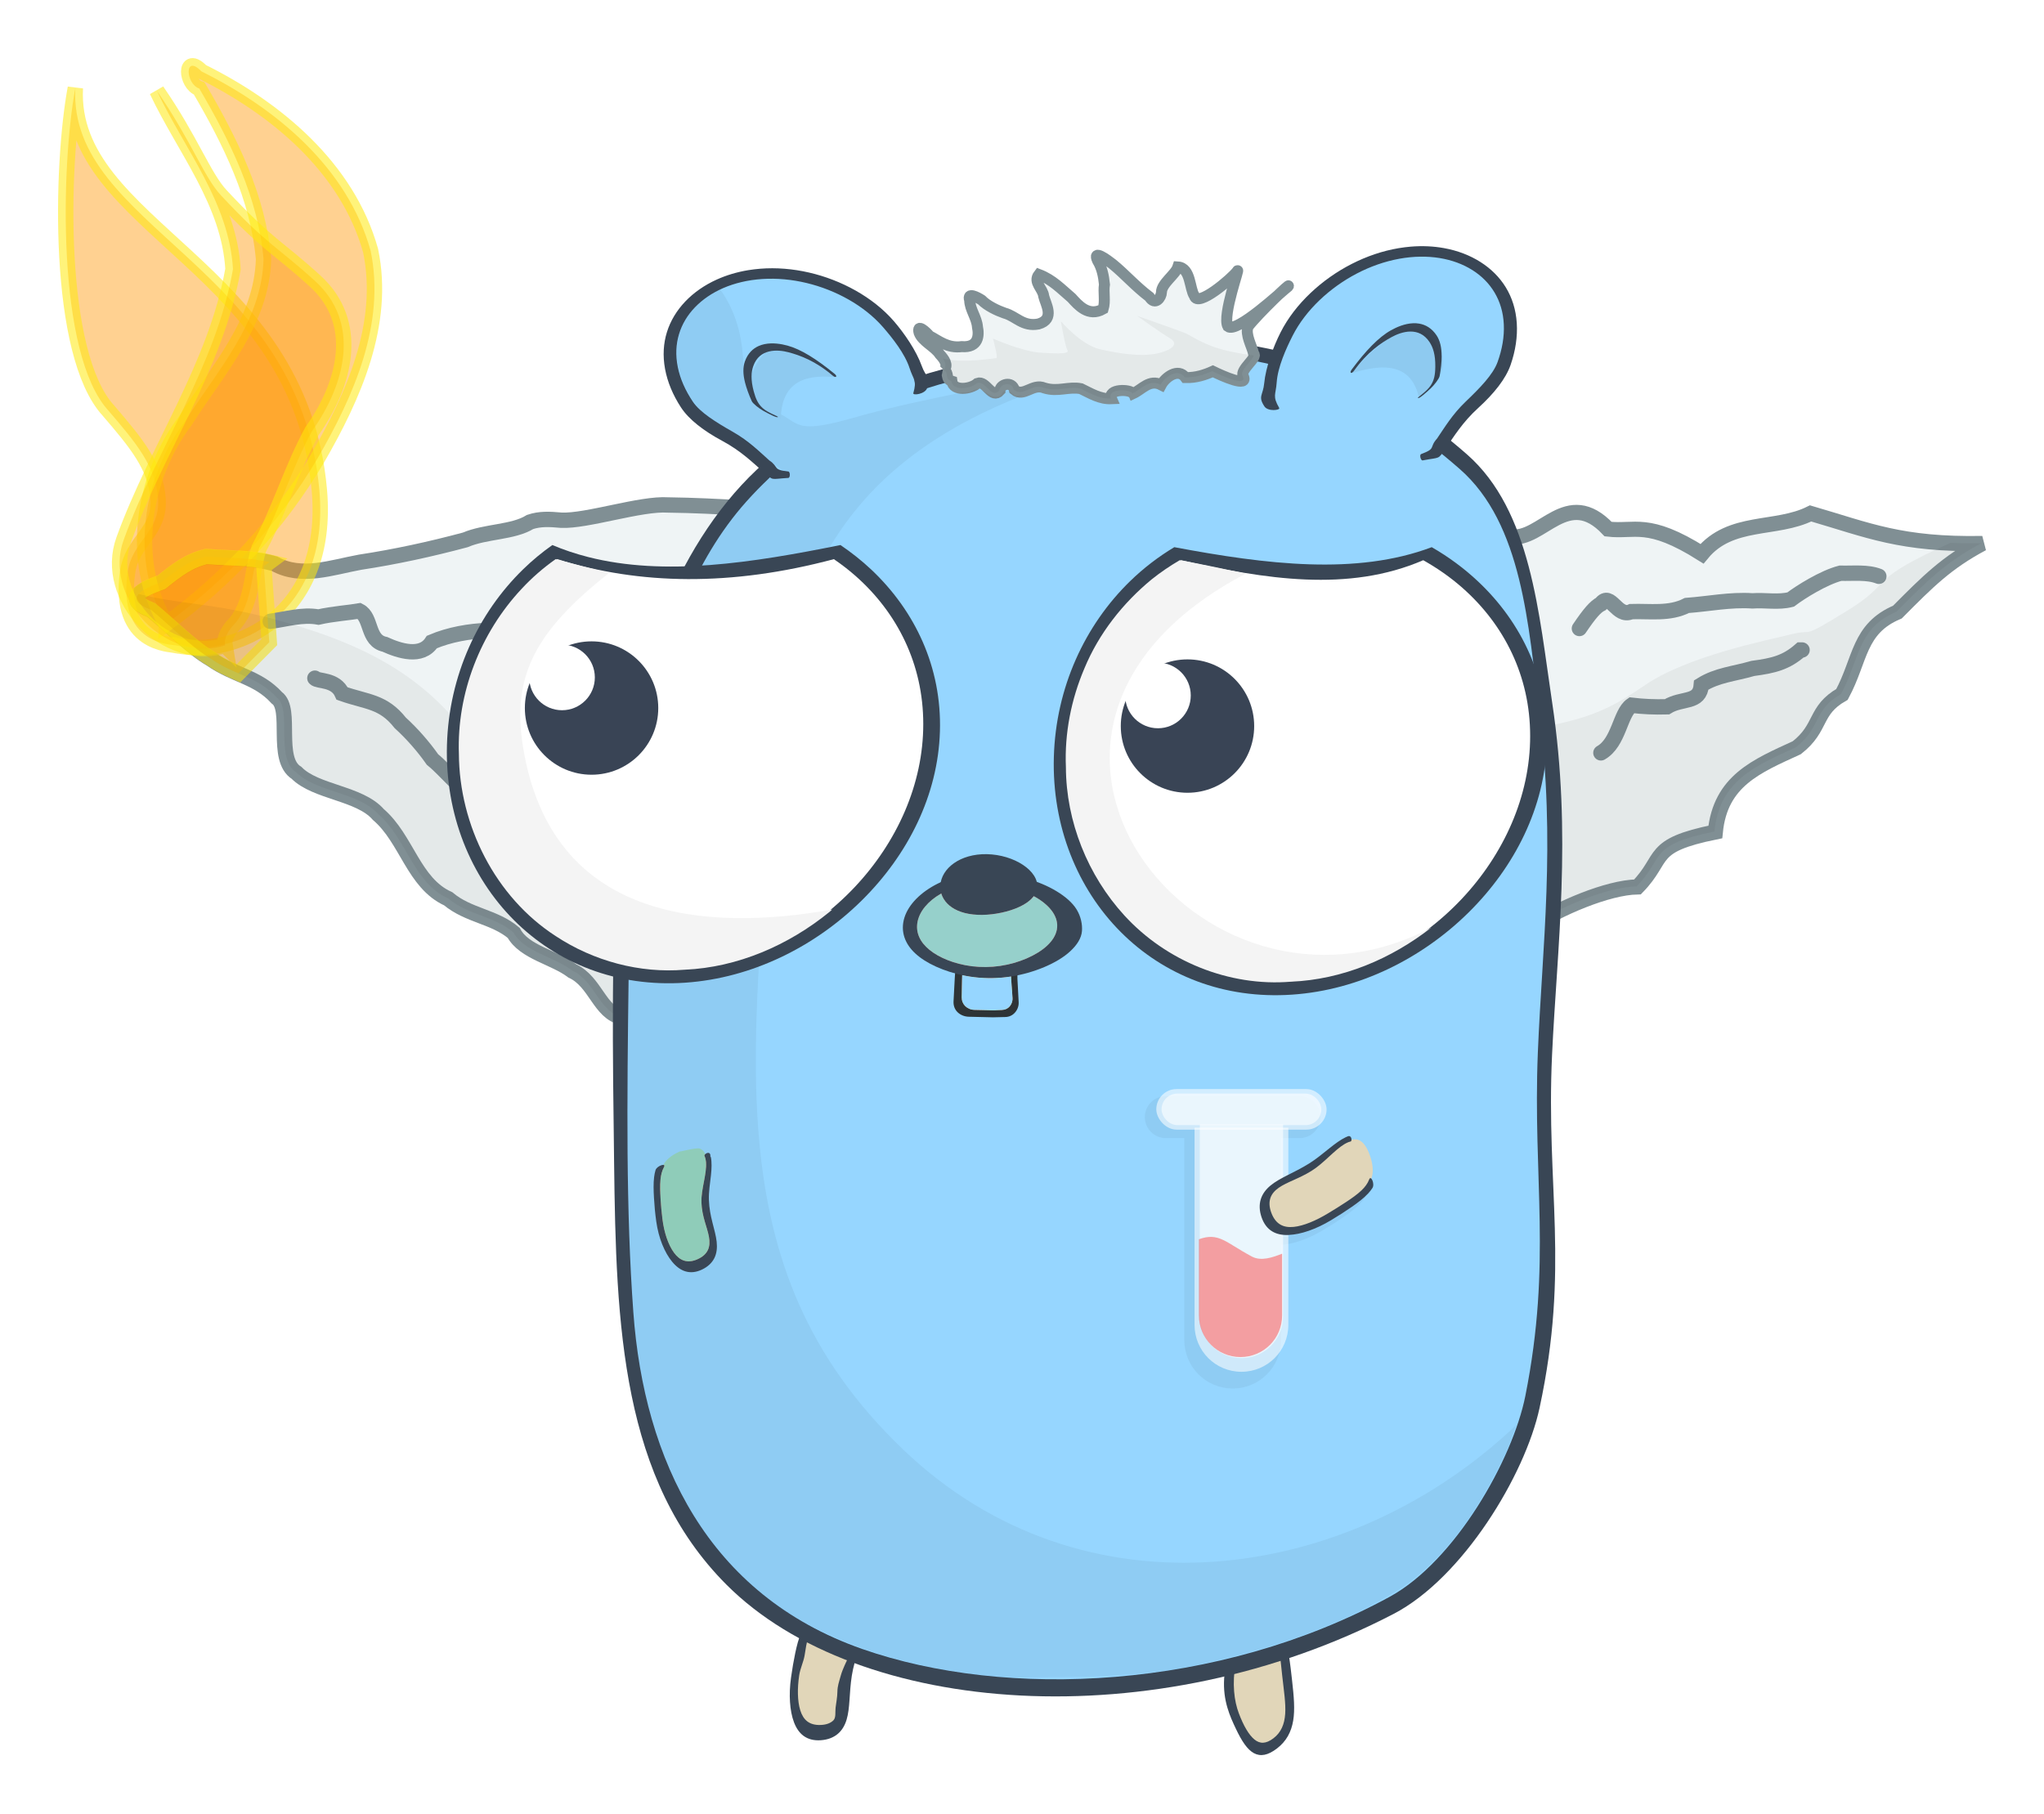 <?xml version="1.0" encoding="UTF-8" standalone="no"?>
<!-- Created with Inkscape (http://www.inkscape.org/) -->

<svg
   xmlns:osb="http://www.openswatchbook.org/uri/2009/osb"
   xmlns:dc="http://purl.org/dc/elements/1.1/"
   xmlns:cc="http://creativecommons.org/ns#"
   xmlns:rdf="http://www.w3.org/1999/02/22-rdf-syntax-ns#"
   xmlns:svg="http://www.w3.org/2000/svg"
   xmlns="http://www.w3.org/2000/svg"
   xmlns:xlink="http://www.w3.org/1999/xlink"
   xmlns:sodipodi="http://sodipodi.sourceforge.net/DTD/sodipodi-0.dtd"
   xmlns:inkscape="http://www.inkscape.org/namespaces/inkscape"
   width="176.094mm"
   height="156.286mm"
   viewBox="0 0 623.956 553.768"
   id="svg2"
   version="1.1"
   inkscape:version="0.92.1 r15371"
   sodipodi:docname="mistake.svg"
   style="enable-background:new">
  <defs
     id="defs4">
    <linearGradient
       id="gopher-iris"
       osb:paint="solid"
       gradientTransform="translate(-9.26,38.87)">
      <stop
         style="stop-color:#394455;stop-opacity:1;"
         offset="0"
         id="stop4317" />
    </linearGradient>
    <linearGradient
       id="docker-iris"
       osb:paint="solid">
      <stop
         style="stop-color:#394d54;stop-opacity:1;"
         offset="0"
         id="stop4311" />
    </linearGradient>
    <linearGradient
       id="docker-jaw"
       osb:paint="solid">
      <stop
         style="stop-color:#d4edf1;stop-opacity:1;"
         offset="0"
         id="stop4305" />
    </linearGradient>
    <linearGradient
       id="docker-eye"
       osb:paint="solid"
       gradientTransform="matrix(0.166,0,0,0.166,39.027,-23.604)">
      <stop
         style="stop-color:#ffffff;stop-opacity:1;"
         offset="0"
         id="stop4299" />
    </linearGradient>
    <linearGradient
       id="docker-line"
       osb:paint="solid">
      <stop
         style="stop-color:#394d54;stop-opacity:1;"
         offset="0"
         id="stop4293" />
    </linearGradient>
    <linearGradient
       id="docker-body"
       osb:paint="solid">
      <stop
         style="stop-color:#24b8eb;stop-opacity:1;"
         offset="0"
         id="stop4287" />
    </linearGradient>
    <linearGradient
       id="gopher-limbs"
       osb:paint="solid">
      <stop
         style="stop-color:#e1d6b9;stop-opacity:1;"
         offset="0"
         id="stop4269" />
    </linearGradient>
    <linearGradient
       id="gopher-nose"
       osb:paint="solid">
      <stop
         style="stop-color:#e1d0cb;stop-opacity:1;"
         offset="0"
         id="stop4263" />
    </linearGradient>
    <linearGradient
       id="gopher-body"
       osb:paint="solid"
       gradientTransform="matrix(0.046,-0.536,0.544,0.079,-922.567,1221.643)">
      <stop
         style="stop-color:#96d6ff;stop-opacity:1;"
         offset="0"
         id="stop4334" />
    </linearGradient>
    <linearGradient
       id="linearGradient4253">
      <stop
         style="stop-color:#bce8ff;stop-opacity:1;"
         offset="0"
         id="stop4194" />
    </linearGradient>
    <linearGradient
       id="linearGradient4182">
      <stop
         style="stop-color:#2e3436;stop-opacity:1;"
         offset="0"
         id="stop4184" />
    </linearGradient>
    <linearGradient
       id="gopher-eye"
       osb:paint="solid"
       gradientTransform="translate(-236.218,214.334)">
      <stop
         style="stop-color:#ffffff;stop-opacity:1;"
         offset="0"
         id="stop4178" />
    </linearGradient>
    <linearGradient
       id="gopher-lines"
       osb:paint="solid"
       gradientTransform="matrix(-0.091,0.044,-0.489,-0.273,-222.465,644.756)">
      <stop
         style="stop-color:#394655;stop-opacity:1;"
         offset="0"
         id="stop4166" />
    </linearGradient>
    <linearGradient
       inkscape:collect="always"
       xlink:href="#gopher-lines"
       id="linearGradient4168"
       x1="776.143"
       y1="39.505"
       x2="822.429"
       y2="39.505"
       gradientUnits="userSpaceOnUse"
       gradientTransform="matrix(0.921,0,0,0.921,2.154,40.892)" />
    <linearGradient
       inkscape:collect="always"
       xlink:href="#gopher-eye"
       id="linearGradient4180"
       x1="776.143"
       y1="90.77"
       x2="822.429"
       y2="90.77"
       gradientUnits="userSpaceOnUse"
       gradientTransform="matrix(0.921,0,0,0.921,47.154,-6.326)" />
    <filter
       inkscape:collect="always"
       style="color-interpolation-filters:sRGB"
       id="filter4469">
      <feBlend
         inkscape:collect="always"
         mode="darken"
         in2="BackgroundImage"
         id="feBlend4471" />
    </filter>
    <clipPath
       clipPathUnits="userSpaceOnUse"
       id="clipPath3542">
      <rect
         style="fill:#0000ff;fill-rule:evenodd;stroke:#000000;stroke-width:1px;stroke-linecap:butt;stroke-linejoin:miter;stroke-opacity:1"
         id="rect3544"
         width="1093.424"
         height="1518.207"
         x="-1174.71"
         y="-295.407" />
    </clipPath>
    <linearGradient
       inkscape:collect="always"
       xlink:href="#gopher-body"
       id="linearGradient4612"
       gradientUnits="userSpaceOnUse"
       gradientTransform="translate(-15.5,67.313)"
       x1="-628.692"
       y1="371.773"
       x2="-151.417"
       y2="371.773" />
    <linearGradient
       inkscape:collect="always"
       xlink:href="#gopher-body"
       id="linearGradient4615"
       gradientUnits="userSpaceOnUse"
       gradientTransform="matrix(-0.69,0,0,0.738,94.143,294.567)"
       x1="-628.692"
       y1="371.773"
       x2="-151.417"
       y2="371.773" />
    <linearGradient
       inkscape:collect="always"
       xlink:href="#gopher-limbs"
       id="linearGradient4624"
       gradientUnits="userSpaceOnUse"
       gradientTransform="matrix(0.33,0.412,2.163,-0.33,70.558,126.548)" />
    <linearGradient
       inkscape:collect="always"
       xlink:href="#gopher-limbs"
       id="linearGradient4632"
       gradientUnits="userSpaceOnUse"
       gradientTransform="matrix(0.978,0.254,0.172,-0.978,-313.502,916.453)" />
    <linearGradient
       inkscape:collect="always"
       xlink:href="#gopher-iris"
       id="linearGradient4808"
       gradientUnits="userSpaceOnUse"
       gradientTransform="matrix(0.618,0,0,0.618,110.423,102.683)"
       x1="427.265"
       y1="316.134"
       x2="488.884"
       y2="316.134" />
    <linearGradient
       inkscape:collect="always"
       xlink:href="#gopher-iris"
       id="linearGradient4821"
       gradientUnits="userSpaceOnUse"
       gradientTransform="matrix(0.618,0,0,0.618,-120.116,103.366)"
       x1="427.265"
       y1="316.134"
       x2="488.884"
       y2="316.134" />
    <linearGradient
       inkscape:collect="always"
       xlink:href="#gopher-limbs"
       id="linearGradient4724"
       gradientUnits="userSpaceOnUse"
       gradientTransform="matrix(0.181,-0.409,0.533,0.314,47.373,640.98)" />
    <linearGradient
       inkscape:collect="always"
       xlink:href="#gopher-limbs"
       id="linearGradient4732"
       gradientUnits="userSpaceOnUse"
       gradientTransform="matrix(-0.395,-0.698,-1.209,0.395,1069.54,783.04)" />
    <linearGradient
       inkscape:collect="always"
       xlink:href="#gopher-nose"
       id="linearGradient4796"
       gradientUnits="userSpaceOnUse"
       gradientTransform="matrix(0.656,0,0,0.656,541.667,171.599)"
       x1="198.054"
       y1="374.5"
       x2="263.287"
       y2="374.5" />
  </defs>
  <sodipodi:namedview
     id="base"
     pagecolor="#ffffff"
     bordercolor="#666666"
     borderopacity="1.0"
     inkscape:pageopacity="0.0"
     inkscape:pageshadow="2"
     inkscape:zoom="1.4142136"
     inkscape:cx="321.61793"
     inkscape:cy="319.84373"
     inkscape:document-units="px"
     inkscape:current-layer="layer11"
     showgrid="false"
     inkscape:window-width="1920"
     inkscape:window-height="1017"
     inkscape:window-x="1912"
     inkscape:window-y="-8"
     inkscape:window-maximized="1"
     inkscape:snap-bbox="true"
     inkscape:bbox-nodes="true"
     inkscape:snap-global="false"
     showguides="false"
     fit-margin-top="5"
     fit-margin-right="5"
     fit-margin-bottom="5"
     fit-margin-left="5">
    <inkscape:grid
       type="xygrid"
       id="grid4305"
       originx="-75.363"
       originy="-341.783" />
  </sodipodi:namedview>
  <g
     inkscape:groupmode="layer"
     id="layer11"
     inkscape:label="background"
     style="display:inline"
     transform="translate(-75.363,-156.811)" />
  <g
     inkscape:groupmode="layer"
     id="layer10"
     inkscape:label="gopher-hair">
    <path
       transform="translate(-75.363,-156.811)"
       style="enable-background:new;display:inline;opacity:1;fill:#eff4f5;fill-opacity:1;stroke:#808f94;stroke-width:4.621;stroke-linecap:round;stroke-miterlimit:4;stroke-dasharray:none;stroke-opacity:1"
       d="m 536.555,320.662 c 9.461,1.433 17.178,-15.573 29.702,-2.317 8.173,0.967 12.045,-2.939 28.66,7.528 8.721,-10.621 22.557,-7.02 33.153,-12.318 17.738,5.167 27.553,9.628 52.444,9.188 -10.971,5.851 -16.593,11.53 -25.949,20.944 -11.963,5.061 -11.147,14.417 -16.909,25.126 -8.606,4.908 -5.914,10.119 -13.811,16.286 -12.273,5.631 -23.326,10.099 -24.862,25.719 -20.486,4.16 -15.088,7.859 -23.746,16.765 -9.244,0.179 -24.011,6.607 -32.457,12.077 -11.956,5.628 -3.544,-8.737 -1.063,-15.705 5.615,-15.322 6.092,-32.801 4.312,-49.035 -3.807,-16.356 -11.509,-31.55 -12.661,-48.634 1.545,-1.425 2.325,-3.362 3.186,-5.624 z"
       id="path4790"
       inkscape:connector-curvature="0"
       sodipodi:nodetypes="ccccccccccccccc" />
    <path
       transform="translate(-75.363,-156.811)"
       style="enable-background:new;display:inline;opacity:1;fill:none;fill-opacity:1;stroke:#808f94;stroke-width:4.688;stroke-linecap:round;stroke-miterlimit:4;stroke-dasharray:none;stroke-opacity:1"
       d="m 557.494,348.693 c 3.169,-4.689 4.919,-6.654 6.562,-7.5 2.961,-3.961 4.893,4.386 9.278,2.344 5.732,-0.19 11.66,0.842 16.972,-1.875 6.659,-0.491 13.263,-1.86 19.995,-1.406 3.864,-0.283 8.021,0.567 11.702,-0.422 2.974,-2.266 10.079,-6.714 15.162,-8.016 3.92,0.104 8.261,-0.436 11.735,0.938"
       id="path4794"
       inkscape:connector-curvature="0" />
    <path
       transform="translate(-75.363,-156.811)"
       style="enable-background:new;display:inline;opacity:1;fill:none;fill-opacity:1;stroke:#808f94;stroke-width:4.688;stroke-linecap:round;stroke-miterlimit:4;stroke-dasharray:none;stroke-opacity:1"
       d="m 564.056,386.662 c 5.562,-3.155 5.826,-12.081 9.375,-14.531 3.466,0.405 6.878,0.578 10.781,0.469 4.636,-2.9 10.031,-0.843 10.499,-6.681 4.907,-3.046 9.865,-3.334 15.751,-5.038 6.36,-0.84 10.188,-1.795 14.531,-5.625 h 0.469"
       id="path4796"
       inkscape:connector-curvature="0" />
    <path
       transform="translate(-75.363,-156.811)"
       style="display:inline;opacity:1;fill:#eff4f5;fill-opacity:1;stroke:#808f94;stroke-width:4.688;stroke-linecap:round;stroke-miterlimit:4;stroke-dasharray:none;stroke-opacity:1;enable-background:new"
       d="m 325.634,313.253 c -15.45,-0.713 -30.898,-2.082 -46.349,-2.275 -8.282,-0.565 -24.799,5.018 -32.569,4.657 -3.671,-0.339 -6.539,-0.46 -9.524,0.532 -5.231,3.241 -13.594,2.8 -19.835,5.483 -10.578,2.829 -21.305,5.169 -32.093,6.806 -8.576,1.56 -17.871,5.054 -26.08,0.479 -6.68,-1.919 -13.838,-1.551 -20.805,-2.125 -5.365,1.283 -8.987,4.054 -13.721,7.86 -5.604,1.938 -12.136,4.99 -3.131,8.456 5.714,4.695 12.771,11.812 18.151,14.85 7.351,5.193 14.269,5.405 20.185,11.871 4.857,3.417 -0.662,18.74 6.016,22.913 5.871,5.965 19.271,6.145 24.983,12.727 8.717,7.486 10.706,20.93 21.325,25.729 6.124,5.142 14.175,5.433 19.997,10.419 3.25,5.951 12.281,7.362 17.937,11.631 7.057,3.282 8.264,12.745 15.141,14.13 5.493,1.679 11.666,0.954 17.454,1.69 -2.887,-1.095 8.112,0.505 3.949,-4.471 -1.309,-4.177 0.249,-9.287 0.115,-13.862 1.096,-16.82 1.536,-33.702 3.223,-50.466 3.067,-10.308 5.716,-20.939 10.735,-30.473 1.793,-8.103 4.557,-15.962 4.573,-24.327 4.934,-6.235 6.041,-13.789 9.133,-20.733 0.931,-2.824 14.901,-8.201 11.19,-11.499 z"
       id="path4809"
       inkscape:connector-curvature="0"
       sodipodi:nodetypes="cccccccccccccccccccccccccc" />
    <path
       transform="translate(-75.363,-156.811)"
       style="enable-background:new;display:inline;opacity:1;fill:#ff9400;fill-opacity:0.432;stroke:#ffe90b;stroke-width:4.688;stroke-linecap:round;stroke-miterlimit:4;stroke-dasharray:none;stroke-opacity:0.545"
       d="m 129.056,353.849 c 17.832,3.892 47.174,-8.773 43.796,-47.379 -6.007,-68.648 -76.685,-80.157 -74.491,-122.793 -4.381,23.531 -5.852,81.215 10.149,98.549 8.357,9.764 14.431,16.933 15.107,26.897 0.695,10.252 -7.97,12.747 -9.317,22.491 -3.053,22.087 13.246,21.906 14.756,22.235 z"
       id="path4831"
       inkscape:connector-curvature="0"
       sodipodi:nodetypes="ssccsss" />
    <path
       transform="translate(-75.363,-156.811)"
       style="enable-background:new;display:inline;opacity:1;fill:none;fill-opacity:1;stroke:none;stroke-width:4.688;stroke-linecap:round;stroke-miterlimit:4;stroke-dasharray:none;stroke-opacity:1"
       d="m 307.393,314.551 c -1.545,0.281 -5.084,1.045 -6.629,1.326 -1.322,0.24 -2.668,0.361 -3.977,0.663 -1.567,0.362 -3.073,0.964 -4.64,1.326 -1.31,0.302 -2.674,0.337 -3.977,0.663 -1.356,0.339 -2.642,0.915 -3.977,1.326 -1.538,0.473 -3.094,0.884 -4.64,1.326 -11.228,3.208 2.792,-0.698 -10.607,2.652 -1.561,0.39 -3.114,0.817 -4.64,1.326 -1.129,0.376 -2.16,1.037 -3.315,1.326 -1.516,0.379 -3.087,0.49 -4.64,0.663 -1.074,0.119 -2.232,0 -3.315,0 -0.221,0 -0.507,0.156 -0.663,0 -0.312,-0.312 0.198,-0.931 0,-1.326 -0.14,-0.28 -0.523,-0.383 -0.663,-0.663 -0.209,-0.418 0.209,-2.896 0,-3.315 -1.316,-2.631 -0.21,2.93 -1.326,-2.652 -0.087,-0.433 0.14,-0.907 0,-1.326 -0.099,-0.296 -0.475,-0.413 -0.663,-0.663 -0.478,-0.637 -0.97,-1.276 -1.326,-1.989 -0.312,-0.625 -0.275,-1.407 -0.663,-1.989 -0.52,-0.78 -1.389,-1.269 -1.989,-1.989 -0.51,-0.612 -0.816,-1.377 -1.326,-1.989 -0.6,-0.72 -1.326,-1.326 -1.989,-1.989 -0.442,-0.442 -0.826,-0.951 -1.326,-1.326 -0.791,-0.593 -1.829,-0.778 -2.652,-1.326 -0.26,-0.173 -0.383,-0.523 -0.663,-0.663 -0.174,-0.087 -2.305,0 -2.652,0 -0.221,0 -0.479,-0.123 -0.663,0 -0.52,0.347 -0.767,1.046 -1.326,1.326 -0.791,0.395 -1.813,-0.28 -2.652,0 -0.938,0.312 -1.726,0.979 -2.652,1.326 -0.853,0.32 -1.779,0.401 -2.652,0.663 -1.339,0.402 -2.629,0.958 -3.977,1.326 -1.087,0.296 -2.215,0.418 -3.315,0.663 -0.889,0.198 -1.755,0.5 -2.652,0.663 -1.537,0.28 -3.094,0.442 -4.64,0.663 -1.547,0.221 -3.082,0.543 -4.64,0.663 -1.322,0.102 -2.652,0 -3.977,0 -1.768,0 -3.536,0 -5.303,0 -5.745,0 -11.49,0 -17.236,0 -2.652,0 -5.303,0 -7.955,0 -0.663,0 -1.326,0 -1.989,0 -0.884,0 -1.789,-0.192 -2.652,0 -1.162,0.258 -2.186,0.95 -3.315,1.326 -3.341,1.114 -6.536,1.743 -9.944,2.652 -1.554,0.414 -3.103,0.853 -4.64,1.326 -1.336,0.411 -2.607,1.052 -3.977,1.326 -0.867,0.173 -1.773,-0.098 -2.652,0 -1.12,0.124 -2.199,0.504 -3.315,0.663 -0.438,0.062 -0.907,-0.14 -1.326,0 -2.457,0.819 0.808,0.663 -1.326,0.663"
       id="path4801"
       inkscape:connector-curvature="0" />
    <path
       transform="translate(-75.363,-156.811)"
       style="enable-background:new;display:inline;opacity:1;fill:none;fill-opacity:1;stroke:none;stroke-width:4.688;stroke-linecap:round;stroke-miterlimit:4;stroke-dasharray:none;stroke-opacity:1"
       d="m 302.09,323.169 c -0.884,0 -1.78,0.145 -2.652,0 -0.487,-0.081 -0.857,-0.507 -1.326,-0.663 -1.729,-0.576 -3.558,-0.802 -5.303,-1.326 -4.028,-1.208 -4.333,-1.663 -8.618,-2.652 -4.996,-1.153 -10.195,-1.231 -15.247,-1.989 -19.565,-3.557 4.921,0.671 -14.584,-1.989 -10.35,-1.411 -4.011,-1.02 -13.258,-2.652 -4.688,-0.827 -4.958,-0.663 -9.281,-0.663 -0.884,0 -1.768,0 -2.652,0 -0.221,0 -0.442,0 -0.663,0 -0.221,0 -0.663,0.221 -0.663,0 0,-0.442 1.013,0.312 1.326,0 0.156,-0.156 -0.099,-0.465 0,-0.663 0.28,-0.559 1.046,-0.767 1.326,-1.326 0.12,-0.24 0,-2.853 0,-3.315 0,-0.221 0.156,-0.507 0,-0.663 -0.156,-0.156 -0.442,0 -0.663,0 -0.884,0 -1.768,0 -2.652,0 -0.442,0 -0.884,0 -1.326,0 -0.221,0 -0.449,-0.054 -0.663,0 -5.518,1.379 0.8,-0.046 -3.315,1.326 -1.729,0.576 -3.575,0.75 -5.303,1.326 -0.469,0.156 -0.884,0.442 -1.326,0.663 -1.989,0.442 -3.981,0.868 -5.966,1.326 -0.888,0.205 -1.762,0.465 -2.652,0.663 -1.1,0.244 -2.193,0.551 -3.315,0.663 -1.099,0.11 -2.21,0 -3.315,0 -2.652,0 -5.303,0 -7.955,0 -5.966,0 -11.932,0 -17.899,0 -2.21,0 -4.419,0 -6.629,0 -0.663,0 -1.351,-0.182 -1.989,0 -0.95,0.271 -1.714,1.013 -2.652,1.326 -0.419,0.14 -0.892,-0.087 -1.326,0 -0.685,0.137 -1.304,0.526 -1.989,0.663 -0.433,0.087 -0.897,-0.107 -1.326,0 -0.479,0.12 -0.857,0.507 -1.326,0.663 -0.629,0.21 -1.346,-0.161 -1.989,0 -1.2,-0.4 -1.233,1.074 -1.989,1.326 -0.419,0.14 -0.897,-0.107 -1.326,0 -0.479,0.12 -0.884,0.442 -1.326,0.663 -0.442,0.221 -0.915,0.389 -1.326,0.663 -0.281,0.187 -1.852,1.714 -1.989,1.989 -0.099,0.198 0.099,0.465 0,0.663 -0.28,0.559 -0.979,0.806 -1.326,1.326 -0.274,0.411 -0.389,0.915 -0.663,1.326 -0.187,0.281 -1.714,1.852 -1.989,1.989 -0.198,0.099 -0.507,-0.156 -0.663,0 -0.349,0.349 -0.389,0.915 -0.663,1.326 -0.614,0.921 -2.553,2.271 -3.315,2.652 -0.625,0.312 -1.364,0.35 -1.989,0.663 -0.713,0.356 -1.233,1.074 -1.989,1.326 -0.629,0.21 -1.335,-0.109 -1.989,0 -1.379,0.23 -2.599,1.096 -3.977,1.326 -1.09,0.182 -2.225,-0.182 -3.315,0 -0.899,0.15 -1.753,0.513 -2.652,0.663 -0.872,0.145 -1.794,-0.214 -2.652,0 -0.479,0.12 -0.846,0.543 -1.326,0.663 -4.722,1.181 3.358,-2.006 -3.315,0.663 -0.459,0.184 -0.841,0.566 -1.326,0.663 -0.65,0.13 -1.36,-0.21 -1.989,0 -0.756,0.252 -1.306,0.916 -1.989,1.326 -1.555,0.933 -1.417,0.567 -3.315,1.326 -0.863,-0.369 -1.446,1.054 -1.989,1.326 -0.198,0.099 -0.442,0 -0.663,0 -0.543,0 -3.784,-0.097 -3.977,0 -0.198,0.099 0.156,0.507 0,0.663 -0.156,0.156 -0.453,-0.07 -0.663,0 -0.469,0.156 -0.884,0.442 -1.326,0.663"
       id="path4803"
       inkscape:connector-curvature="0" />
    <path
       transform="translate(-75.363,-156.811)"
       style="enable-background:new;display:inline;opacity:1;fill:none;fill-opacity:1;stroke:none;stroke-width:4.688;stroke-linecap:round;stroke-miterlimit:4;stroke-dasharray:none;stroke-opacity:1"
       d="m 117.8,365.595 c 3.536,-1.768 7.071,-3.536 10.607,-5.303 0.884,-0.442 1.739,-0.946 2.652,-1.326 1.743,-0.726 3.512,-1.392 5.303,-1.989 0.864,-0.288 1.819,-0.293 2.652,-0.663 1.177,-0.523 2.183,-1.372 3.315,-1.989 8.687,-4.343 0.596,-0.092 5.966,-3.315 1.28,-1.934 0.941,-0.139 1.989,-0.663 0.28,-0.14 0.383,-0.523 0.663,-0.663 0.198,-0.099 0.507,0.156 0.663,0 0.181,-0.181 -0.18,-2.292 0,-2.652 0.14,-0.28 0.49,-0.403 0.663,-0.663 0.548,-0.822 0.778,-1.829 1.326,-2.652 0.173,-0.26 0.442,-0.442 0.663,-0.663 0.442,-0.442 0.884,-0.884 1.326,-1.326 0.221,-0.221 0.523,-0.383 0.663,-0.663 0.312,-0.625 0.244,-1.43 0.663,-1.989 0.296,-0.395 0.976,-0.314 1.326,-0.663 0.349,-0.349 0.366,-0.931 0.663,-1.326 0.375,-0.5 1.046,-0.767 1.326,-1.326 0.198,-0.395 -0.245,-0.958 0,-1.326 0.274,-0.411 1.052,-0.252 1.326,-0.663 0.245,-0.368 -0.245,-0.958 0,-1.326 0.274,-0.411 0.915,-0.389 1.326,-0.663 0.26,-0.173 0.403,-0.49 0.663,-0.663 0.411,-0.274 0.976,-0.314 1.326,-0.663 0.349,-0.349 0.314,-0.976 0.663,-1.326 0.95,-0.95 4.802,-1.656 5.966,-1.989 0.672,-0.192 1.364,-0.35 1.989,-0.663 2.291,-1.145 1.478,-1.572 3.977,-1.989 0.654,-0.109 1.326,0 1.989,0 0.663,0 1.326,0 1.989,0 2.21,0 4.419,0 6.629,0 0.555,0 2.81,0.126 3.315,0 1.813,-0.453 1.067,-0.932 2.652,-1.989 0.184,-0.123 0.507,0.156 0.663,0 0.349,-0.349 0.366,-0.931 0.663,-1.326 0.375,-0.5 0.884,-0.884 1.326,-1.326 0.442,-0.442 0.884,-0.884 1.326,-1.326 0.442,-0.442 1.004,-0.79 1.326,-1.326 0.36,-0.599 0.226,-1.443 0.663,-1.989 0.498,-0.622 1.367,-0.828 1.989,-1.326 1.858,-1.487 3.696,-4.546 5.966,-5.303 0.419,-0.14 0.884,0 1.326,0 0.442,0 0.884,0 1.326,0 0.221,0 0.465,-0.099 0.663,0 2.022,1.011 -1.212,0.526 1.989,1.326 0.429,0.107 0.884,0 1.326,0 0.442,0 0.884,0 1.326,0 1.547,0 3.094,0 4.64,0 1.989,0 3.977,0 5.966,0 0.884,0 1.775,0.11 2.652,0 2.104,-0.263 4.707,-1.508 6.629,-1.989 1.304,-0.326 2.673,-0.337 3.977,-0.663 1.356,-0.339 2.639,-0.924 3.977,-1.326 0.873,-0.262 1.779,-0.401 2.652,-0.663 1.339,-0.402 2.634,-0.942 3.977,-1.326 14.935,-4.267 0.211,-0.314 7.292,-1.326 0.902,-0.129 1.768,-0.442 2.652,-0.663 1.326,-0.221 2.644,-0.496 3.977,-0.663 0.439,-0.055 0.884,0 1.326,0 1.326,0 2.652,0 3.977,0"
       id="path4805"
       inkscape:connector-curvature="0" />
    <path
       transform="translate(-75.363,-156.811)"
       style="enable-background:new;display:inline;opacity:1;fill:#eff4f5;fill-opacity:1;stroke:#808f94;stroke-width:4.688;stroke-linecap:round;stroke-miterlimit:4;stroke-dasharray:none;stroke-opacity:1"
       d="m 157.855,346.495 c 4.902,-0.618 9.767,-2.199 14.724,-1.296 4.167,-0.969 9.85,-1.392 12.481,-1.871 3.905,1.988 2.292,9.064 7.792,10.208 4.394,1.999 11.157,4.216 14.354,-0.72 5.414,-2.291 11.366,-3.323 17.313,-3.547 6.751,-0.826 13.557,-1.258 20.337,-0.541 0.613,0.034 1.225,0.069 1.838,0.103"
       id="path4814"
       inkscape:connector-curvature="0" />
    <path
       transform="translate(-75.363,-156.811)"
       style="enable-background:new;display:inline;opacity:1;fill:#eff4f5;fill-opacity:1;stroke:#808f94;stroke-width:4.688;stroke-linecap:round;stroke-miterlimit:4;stroke-dasharray:none;stroke-opacity:1"
       d="m 171.486,363.86 c 0.864,1.066 6.332,0.19 8.322,4.689 7.648,2.679 12.491,2.308 17.737,8.953 3.71,3.379 7.151,7.357 9.84,11.191 4.513,3.689 7.937,8.862 13.358,11.258 5.012,3.451 8.025,9.756 14.356,11.114 5.412,1.239 10.849,2.388 16.318,3.365 -3.299,-1.491 6.518,0.225 7.768,0.719 -2.963,0.062 1.376,0.15 1.696,0.212"
       id="path4816"
       inkscape:connector-curvature="0"
       sodipodi:nodetypes="ccccccccc" />
    <path
       transform="translate(-75.363,-156.811)"
       style="enable-background:new;display:inline;opacity:1;fill:#ff9400;fill-opacity:0.432;stroke:#ffe90b;stroke-width:4.688;stroke-linecap:round;stroke-miterlimit:4;stroke-dasharray:none;stroke-opacity:0.545"
       d="m 126.077,347.298 c -11.275,-19.328 -7.256,-44.737 5.915,-62.101 9.742,-15.329 23.302,-30.104 23.819,-49.267 -1.617,-18.801 -10.229,-36.049 -19.614,-52.095 -4.195,-1.376 -4.654,-10.728 0.662,-5.227 22.787,11.289 44.55,29.356 51.635,54.723 4.66,22.404 -5.241,44.474 -16.214,63.459 -11.675,19.801 -27.583,37.052 -46.203,50.509 z"
       id="path4822"
       inkscape:connector-curvature="0" />
    <path
       transform="translate(-75.363,-156.811)"
       style="enable-background:new;display:inline;opacity:1;fill:#ff9400;fill-opacity:0.432;stroke:#ffe90b;stroke-width:4.688;stroke-linecap:round;stroke-miterlimit:4;stroke-dasharray:none;stroke-opacity:0.545"
       d="m 144.056,353.849 c -17.902,5.756 -37.39,-14.607 -30.924,-32.244 10.1,-27.945 28.159,-52.946 33.353,-82.622 -1.171,-20.397 -14.819,-36.679 -23.235,-54.455 10.471,15.169 14.315,26.315 19.614,31.982 14.396,15.394 16.87,15.353 28.675,26.09 13.869,12.615 9.493,31.119 -0.913,45.813 -6.296,11.517 -9.979,24.245 -16.205,35.798 -2.537,8.027 -1.851,17.602 -8.265,23.951 -1.246,1.606 -2.457,3.558 -2.099,5.688 z"
       id="path4829"
       inkscape:connector-curvature="0"
       sodipodi:nodetypes="ccccsscccc" />
    <path
       style="enable-background:new;display:inline;opacity:1;fill:#ff9400;fill-opacity:0.432;stroke:#ffe90b;stroke-width:5;stroke-linecap:round;stroke-miterlimit:4;stroke-dasharray:none;stroke-opacity:0.545"
       d="m 1.443,218.576 c -5.723,1.368 -9.585,4.325 -14.635,8.385 -5.977,2.068 -12.945,5.321 -3.34,9.018 6.095,5.008 13.623,12.601 19.361,15.842 3.106,2.194 6.135,3.552 9.059,4.824 l 10.031,-10.133 -1.768,-24.748 c 0,0 1.465,-1.076 1.834,-1.348 -6.647,-1.563 -13.681,-1.274 -20.543,-1.84 z"
       transform="matrix(0.937,0,0,0.937,61.662,-34.916)"
       id="path4987"
       inkscape:connector-curvature="0" />
    <path
       style="opacity:1;fill:#000000;fill-opacity:0.047;stroke:none;stroke-width:5;stroke-linecap:round;stroke-miterlimit:4;stroke-dasharray:none;stroke-opacity:0.633"
       d="M 45.162 193.521 C 43.766 195.079 44.341 196.848 49.242 198.734 C 55.338 203.742 62.864 211.335 68.602 214.576 C 76.443 220.115 83.823 220.339 90.133 227.236 C 95.314 230.881 89.428 247.227 96.551 251.678 C 102.814 258.041 117.106 258.232 123.199 265.252 C 132.497 273.237 134.619 287.578 145.945 292.697 C 152.477 298.182 161.065 298.491 167.275 303.811 C 170.743 310.158 180.374 311.663 186.408 316.217 C 193.935 319.718 195.223 329.811 202.559 331.289 C 208.418 333.08 215.003 332.307 221.178 333.092 C 218.098 331.924 229.83 333.632 225.389 328.324 C 223.993 323.869 225.655 318.417 225.512 313.537 C 225.778 309.443 226.003 305.346 226.221 301.248 C 201.27 288.732 171.437 269.264 161 252.186 C 144.5 225.186 126.5 211.686 89 201.686 C 69.156 196.394 58.691 196.98 45.162 193.521 z "
       transform="scale(0.937)"
       id="path5125" />
    <path
       style="opacity:1;fill:#000000;fill-opacity:0.047;stroke:none;stroke-width:5;stroke-linecap:round;stroke-miterlimit:4;stroke-dasharray:none;stroke-opacity:0.633"
       d="M 635.395 176.893 C 634.112 177.474 632.818 178.069 631.5 178.686 C 608 189.686 617 189.686 601.5 199.186 C 586 208.686 591.5 204.686 583.5 206.686 C 575.5 208.686 550 213.686 536 223.186 C 527.18 229.171 519.739 233.963 502.443 236.816 C 503.819 252.926 502.958 269.912 497.445 284.953 C 494.799 292.385 485.825 307.709 498.578 301.705 C 507.587 295.871 523.339 289.013 533.199 288.822 C 542.434 279.323 536.677 275.379 558.529 270.941 C 560.168 254.28 571.958 249.514 585.049 243.508 C 593.472 236.929 590.602 231.37 599.781 226.135 C 605.927 214.712 605.056 204.732 617.816 199.334 C 627.797 189.292 633.794 183.235 645.496 176.994 C 641.837 177.059 638.507 177.015 635.395 176.893 z "
       transform="scale(0.937)"
       id="path5130" />
  </g>
  <g
     inkscape:groupmode="layer"
     id="layer5"
     inkscape:label="gopher-body"
     style="display:inline;opacity:1"
     transform="translate(-75.363,-156.811)">
    <g
       style="display:inline;opacity:1"
       transform="matrix(0.027,-0.447,-0.618,0.035,678.666,819.206)"
       id="g4630">
      <path
         style="color:#000000;clip-rule:nonzero;display:inline;overflow:visible;visibility:visible;opacity:1;isolation:auto;mix-blend-mode:normal;color-interpolation:sRGB;color-interpolation-filters:linearRGB;solid-color:#000000;solid-opacity:1;fill:url(#linearGradient4632);fill-opacity:1;fill-rule:nonzero;stroke:none;stroke-width:10;stroke-linecap:butt;stroke-linejoin:miter;stroke-miterlimit:4;stroke-dasharray:none;stroke-dashoffset:0;stroke-opacity:1;color-rendering:auto;image-rendering:auto;shape-rendering:auto;text-rendering:auto;enable-background:accumulate"
         d="m 423.503,581.835 c -0.004,4.4 -1.198,7.589 -3.375,9.828 -2.177,2.24 -5.332,3.552 -9.146,4.443 -3.815,0.891 -8.282,1.395 -13.057,1.838 -4.774,0.443 -9.852,0.791 -14.95,1.099 -5.098,0.309 -9.945,0.347 -14.402,0.086 -4.457,-0.261 -8.524,-0.799 -11.993,-1.712 -3.469,-0.913 -6.337,-2.214 -8.356,-4.093 -2.019,-1.879 -3.187,-4.345 -3.255,-7.511 -0.068,-3.166 0.998,-5.486 2.925,-7.084 1.927,-1.598 4.712,-2.464 8.1,-2.847 3.387,-0.383 7.373,-0.283 11.77,-0.161 4.398,0.123 9.211,0.235 14.332,-0.122 5.121,-0.357 10.272,-1.473 15.16,-2.541 4.889,-1.067 9.504,-2.051 13.438,-2.271 3.934,-0.22 7.178,0.323 9.398,2.046 2.221,1.723 3.414,4.599 3.41,9 z"
         id="path4626"
         inkscape:connector-curvature="0"
         sodipodi:nodetypes="sssssssssssssssss" />
      <path
         style="color:#000000;clip-rule:nonzero;display:inline;overflow:visible;visibility:visible;opacity:1;isolation:auto;mix-blend-mode:normal;color-interpolation:sRGB;color-interpolation-filters:linearRGB;solid-color:#000000;solid-opacity:1;fill:url(#gopher-lines);fill-opacity:1;fill-rule:nonzero;stroke:none;stroke-width:10;stroke-linecap:butt;stroke-linejoin:miter;stroke-miterlimit:4;stroke-dasharray:none;stroke-dashoffset:0;stroke-opacity:1;color-rendering:auto;image-rendering:auto;shape-rendering:auto;text-rendering:auto;enable-background:accumulate"
         d="m 411.914,568.549 c -3.75,-0.027 -8.087,0.54 -12.762,1.287 -5.343,0.854 -11.107,1.921 -17.01,2.326 -5.903,0.406 -11.411,0.383 -16.447,0.414 -5.036,0.031 -9.604,0.161 -13.508,0.859 -3.903,0.699 -7.135,1.967 -9.408,3.969 -2.273,2.001 -3.585,4.717 -3.652,8.176 -0.067,3.459 1.218,6.307 3.543,8.58 2.325,2.273 5.688,3.979 9.762,5.25 4.074,1.271 8.852,2.119 14.057,2.598 5.204,0.479 10.834,0.561 16.703,0.223 5.869,-0.339 11.471,-0.787 16.605,-1.35 5.134,-0.563 9.793,-1.224 13.707,-2.344 1.489,-0.426 2.867,-0.929 4.127,-1.52 2.545,-1.193 2.05,-6.172 -0.1,-4.541 -1.992,1.512 -4.144,1.682 -7.157,2.351 -3.673,0.815 -8.181,0.991 -12.55,1.343 -4.369,0.352 -8.779,1.784 -13.313,2.077 -4.534,0.293 -8.868,0.328 -12.932,0.07 -4.064,-0.258 -7.857,-0.781 -11.125,-1.643 -3.268,-0.862 -5.997,-2.08 -7.885,-3.814 -1.888,-1.734 -2.925,-3.987 -2.979,-6.801 -0.053,-2.814 0.902,-4.819 2.669,-6.106 1.767,-1.286 5.617,-0.585 8.692,-0.714 3.075,-0.129 6.906,-0.545 10.788,-0.417 3.881,0.128 6.546,-0.481 11.048,-1.214 4.503,-0.733 9.152,-2.343 13.887,-3.721 4.735,-1.378 9.225,-2.343 13.009,-2.554 0.473,-0.026 0.937,-0.042 1.389,-0.045 1.16,-0.007 2.25,0.044 3.25,0.236 1.153,0.222 2.315,-2.861 -0.838,-2.928 -0.512,-0.011 -1.035,-0.045 -1.57,-0.049 z"
         id="path4628"
         inkscape:connector-curvature="0"
         sodipodi:nodetypes="csscsscssssssssssssssssssssccsssc" />
    </g>
    <g
       style="display:inline;opacity:1"
       id="g4622"
       transform="matrix(-0.265,0.319,0.707,0.621,379.408,160.049)">
      <path
         sodipodi:nodetypes="sssssssssssssssss"
         inkscape:connector-curvature="0"
         id="path4618"
         d="m 767.299,387.327 c 11.123,7.966 31.778,11.3 44.732,15.545 12.954,4.245 18.149,9.359 22.129,13.373 3.98,4.013 5.944,7.145 4.718,9.527 -1.226,2.383 -5.544,3.994 -14.001,4.812 -8.458,0.818 -15.91,0.121 -23.024,-1.726 -7.114,-1.846 -13.807,-4.866 -21.706,-8.603 -7.899,-3.736 -17.327,-8.051 -25.811,-14.184 -8.484,-6.134 -17.623,-13.9 -23.142,-24.134 -5.519,-10.234 -5.782,-21.344 -5.371,-30.883 0.411,-9.539 1.511,-17.554 2.716,-23.749 1.205,-6.196 2.715,-10.674 4.771,-13.67 2.056,-2.995 4.652,-4.527 7.719,-4.527 3.068,0 5.704,1.831 7.625,5.499 1.922,3.668 3.048,9.244 3.286,16.76 0.239,7.516 -0.671,17.081 0.34,27.198 1.012,10.118 3.895,20.795 15.018,28.761 z"
         style="color:#000000;clip-rule:nonzero;display:inline;overflow:visible;visibility:visible;opacity:1;isolation:auto;mix-blend-mode:normal;color-interpolation:sRGB;color-interpolation-filters:linearRGB;solid-color:#000000;solid-opacity:1;fill:url(#gopher-lines);fill-opacity:1;fill-rule:nonzero;stroke:none;stroke-width:10;stroke-linecap:butt;stroke-linejoin:miter;stroke-miterlimit:4;stroke-dasharray:none;stroke-dashoffset:0;stroke-opacity:1;color-rendering:auto;image-rendering:auto;shape-rendering:auto;text-rendering:auto;enable-background:accumulate" />
      <path
         sodipodi:nodetypes="sssssssssssssssss"
         inkscape:connector-curvature="0"
         id="path4620"
         d="m 760.817,387.615 c 8.354,7.229 23.404,11.345 36.928,14.854 13.524,3.51 21.763,7.51 26.414,11.295 4.651,3.785 7.043,6.961 6.893,9.28 -0.151,2.319 -3.072,3.852 -9.994,4.537 -6.922,0.685 -13.125,-0.18 -19.189,-2.158 -6.064,-1.979 -12.013,-5.066 -19.623,-8.648 -7.61,-3.582 -16.945,-7.618 -24.989,-13.215 -8.045,-5.597 -15.823,-12.654 -20.902,-21.246 -5.079,-8.592 -6.013,-17.801 -5.992,-25.919 0.022,-8.118 0.935,-15.149 1.866,-20.67 0.932,-5.521 2.017,-9.597 3.383,-12.305 1.366,-2.708 3.035,-4.069 5.02,-4.014 1.985,0.056 3.577,1.847 4.614,5.275 1.038,3.428 1.447,8.544 1.474,15.153 0.026,6.608 -0.436,14.761 0.913,23.275 1.35,8.514 4.831,17.275 13.184,24.504 z"
         style="color:#000000;clip-rule:nonzero;display:inline;overflow:visible;visibility:visible;opacity:1;isolation:auto;mix-blend-mode:normal;color-interpolation:sRGB;color-interpolation-filters:linearRGB;solid-color:#000000;solid-opacity:1;fill:url(#linearGradient4624);fill-opacity:1;fill-rule:nonzero;stroke:none;stroke-width:10;stroke-linecap:butt;stroke-linejoin:miter;stroke-miterlimit:4;stroke-dasharray:none;stroke-dashoffset:0;stroke-opacity:1;color-rendering:auto;image-rendering:auto;shape-rendering:auto;text-rendering:auto;enable-background:accumulate" />
    </g>
    <g
       style="display:inline"
       id="g4533-2"
       transform="matrix(-0.601,0.322,0.539,0.774,526.126,47.501)" />
    <path
       style="color:#000000;clip-rule:nonzero;display:inline;overflow:visible;visibility:visible;opacity:1;isolation:auto;mix-blend-mode:normal;color-interpolation:sRGB;color-interpolation-filters:linearRGB;solid-color:#000000;solid-opacity:1;fill:url(#gopher-lines);fill-opacity:1;fill-rule:nonzero;stroke:none;stroke-width:1.428;stroke-linecap:butt;stroke-linejoin:miter;stroke-miterlimit:4;stroke-dasharray:none;stroke-dashoffset:0;stroke-opacity:1;color-rendering:auto;image-rendering:auto;shape-rendering:auto;text-rendering:auto;enable-background:accumulate"
       d="m 262.822,511.633 c 0.585,50.116 2.242,96.883 34.312,128.994 40.459,40.51 130.992,46.746 203.682,8.893 21.022,-10.947 40.105,-42.346 44.521,-62.891 9.231,-42.945 1.918,-67.095 3.815,-107.841 1.509,-32.432 6.145,-66.925 0.052,-107.33 -4.089,-27.113 -6.387,-58.698 -26.039,-75.935 -25.747,-22.581 -54.644,-35.645 -87.011,-34.596 -46.094,1.495 -94.033,5.491 -129.787,39.287 -25.519,24.121 -39.11,63.704 -41.85,103.012 -2.814,40.376 -2.067,76.429 -1.694,108.408 z"
       id="path4606"
       inkscape:connector-curvature="0"
       sodipodi:nodetypes="sssssssssss" />
    <path
       style="color:#000000;clip-rule:nonzero;display:inline;overflow:visible;visibility:visible;opacity:1;isolation:auto;mix-blend-mode:normal;color-interpolation:sRGB;color-interpolation-filters:linearRGB;solid-color:#000000;solid-opacity:1;fill:url(#linearGradient4615);fill-opacity:1;fill-rule:nonzero;stroke:none;stroke-width:1.428;stroke-linecap:butt;stroke-linejoin:miter;stroke-miterlimit:4;stroke-dasharray:none;stroke-dashoffset:0;stroke-opacity:1;color-rendering:auto;image-rendering:auto;shape-rendering:auto;text-rendering:auto;enable-background:accumulate"
       d="m 268.692,557.424 c 3.299,45.143 22.671,86.298 69.894,102.827 43.877,15.358 108.558,12.645 160.985,-15.928 19.955,-10.876 37.556,-41.894 41.428,-61.352 8.149,-40.958 2.226,-66.046 3.815,-104.923 1.326,-32.452 5.517,-63.549 0.433,-103.787 -3.323,-26.297 -5.1,-57.499 -24.309,-74.283 -24.335,-21.264 -51.12,-34.908 -81.534,-34.599 -48.193,0.489 -100.809,4.975 -136.153,44.502 -32.314,36.138 -35.399,98.68 -35.995,145.123 -0.492,38.306 -0.831,71.379 1.438,102.42 z"
       id="path4608"
       inkscape:connector-curvature="0"
       sodipodi:nodetypes="sssssssssss" />
    <g
       style="display:inline;opacity:1;enable-background:new"
       transform="matrix(-0.458,0.049,0.063,0.413,152.059,138.551)"
       id="g4831"
       inkscape:export-filename="F:\z-gas-mask.png"
       inkscape:export-xdpi="229.45"
       inkscape:export-ydpi="229.45">
      <path
         sodipodi:nodetypes="sssssssssssssssss"
         inkscape:connector-curvature="0"
         id="path4823"
         d="m -626.573,401.696 c 2.247,11.351 0.367,22.389 -3.843,32.038 -4.211,9.649 -10.55,17.905 -17.719,24.344 -7.169,6.439 -15.255,11.111 -24.572,13.611 -9.317,2.5 -20.95,4.472 -31.645,1.828 -10.696,-2.644 -18.092,-9.812 -24.148,-17.251 -6.056,-7.438 -12.443,-16.567 -23.097,-25.359 -10.654,-8.793 -20.952,-17.788 -25.301,-26.873 -4.348,-9.085 -7.115,-18.361 -7.98,-27.522 -0.865,-9.161 0.247,-17.364 2.962,-24.584 2.715,-7.22 7.032,-13.455 12.661,-18.537 5.628,-5.082 12.567,-9.011 20.592,-11.489 8.026,-2.479 17.135,-3.505 27.209,-2.667 10.074,0.838 20.181,3.472 29.952,7.653 9.771,4.181 19.214,9.909 27.712,16.897 8.497,6.989 16.035,15.24 21.796,24.416 5.761,9.176 13.174,22.145 15.421,33.495 z"
         style="color:#000000;clip-rule:nonzero;display:inline;overflow:visible;visibility:visible;opacity:1;isolation:auto;mix-blend-mode:normal;color-interpolation:sRGB;color-interpolation-filters:linearRGB;solid-color:#000000;solid-opacity:1;fill:url(#gopher-body);fill-opacity:1;fill-rule:nonzero;stroke:none;stroke-width:10;stroke-linecap:butt;stroke-linejoin:miter;stroke-miterlimit:4;stroke-dasharray:none;stroke-dashoffset:0;stroke-opacity:1;color-rendering:auto;image-rendering:auto;shape-rendering:auto;text-rendering:auto;enable-background:accumulate" />
      <path
         transform="matrix(13.851,0,0,13.851,10133.213,-6001.611)"
         sodipodi:nodetypes="csssccscsccscscccsccscsssscscscc"
         inkscape:connector-curvature="0"
         id="path4825"
         d="m -784.271,455.904 c -0.563,0.015 -1.084,0.107 -1.559,0.262 -0.633,0.207 -1.182,0.527 -1.631,0.935 -0.448,0.408 -0.796,0.904 -1.018,1.475 -0.222,0.572 -0.318,1.218 -0.262,1.937 0.057,0.719 0.261,1.447 0.592,2.157 0.331,0.71 0.996,1.419 1.845,2.083 0.849,0.664 1.363,1.369 1.834,1.939 0.469,0.568 0.283,0.425 1.173,0.504 0.103,0.009 0.123,-0.313 0.034,-0.339 -0.781,-0.217 -0.407,-0.29 -0.87,-0.729 -0.428,-0.524 -0.878,-1.166 -1.631,-1.785 -0.752,-0.619 -1.479,-1.252 -1.787,-1.892 -0.308,-0.64 -0.505,-1.293 -0.566,-1.938 -0.062,-0.645 0.017,-1.222 0.208,-1.73 0.191,-0.509 0.495,-0.949 0.893,-1.307 0.398,-0.358 0.887,-0.635 1.454,-0.81 0.284,-0.087 0.588,-0.149 0.909,-0.182 0.321,-0.033 0.66,-0.037 1.016,-0.008 0.712,0.059 1.424,0.244 2.114,0.538 0.69,0.294 1.356,0.698 1.955,1.19 0.599,0.492 1.129,1.073 1.535,1.719 0.406,0.646 0.928,1.559 1.088,2.358 0.131,0.656 0.309,0.675 0.066,1.355 -0.045,0.127 0.559,0.141 0.689,-0.165 0.243,-0.571 -0.014,-0.582 -0.156,-1.21 -0.192,-0.849 -0.695,-1.87 -1.144,-2.586 -0.45,-0.716 -1.039,-1.358 -1.703,-1.899 -0.663,-0.54 -1.399,-0.98 -2.161,-1.296 -0.762,-0.317 -1.552,-0.512 -2.34,-0.564 -0.197,-0.013 -0.39,-0.016 -0.578,-0.012 z"
         style="color:#000000;clip-rule:nonzero;display:inline;overflow:visible;visibility:visible;opacity:1;isolation:auto;mix-blend-mode:normal;color-interpolation:sRGB;color-interpolation-filters:linearRGB;solid-color:#000000;solid-opacity:1;fill:url(#gopher-lines);fill-opacity:1;fill-rule:nonzero;stroke:none;stroke-width:10;stroke-linecap:butt;stroke-linejoin:miter;stroke-miterlimit:4;stroke-dasharray:none;stroke-dashoffset:0;stroke-opacity:1;color-rendering:auto;image-rendering:auto;shape-rendering:auto;text-rendering:auto;enable-background:accumulate" />
      <path
         style="color:#000000;font-style:normal;font-variant:normal;font-weight:normal;font-stretch:normal;font-size:medium;line-height:normal;font-family:sans-serif;font-variant-ligatures:normal;font-variant-position:normal;font-variant-caps:normal;font-variant-numeric:normal;font-variant-alternates:normal;font-feature-settings:normal;text-indent:0;text-align:start;text-decoration:none;text-decoration-line:none;text-decoration-style:solid;text-decoration-color:#000000;letter-spacing:normal;word-spacing:normal;text-transform:none;writing-mode:lr-tb;direction:ltr;text-orientation:mixed;dominant-baseline:auto;baseline-shift:baseline;text-anchor:start;white-space:normal;shape-padding:0;clip-rule:nonzero;display:inline;overflow:visible;visibility:visible;opacity:1;isolation:auto;mix-blend-mode:normal;color-interpolation:sRGB;color-interpolation-filters:linearRGB;solid-color:#000000;solid-opacity:1;vector-effect:none;fill:#394655;fill-opacity:1;fill-rule:evenodd;stroke:none;stroke-width:4.242;stroke-linecap:round;stroke-linejoin:miter;stroke-miterlimit:4;stroke-dasharray:none;stroke-dashoffset:0;stroke-opacity:1;color-rendering:auto;image-rendering:auto;shape-rendering:auto;text-rendering:auto;enable-background:accumulate"
         d="m -727.646,369.779 c -4.026,1.297 -7.733,4.27 -10.163,9.893 -1.756,4.063 -2.121,9.158 -1.253,15.494 0.577,4.211 1.699,8.971 3.321,14.341 0.576,1.909 4.39,6.052 6.876,8.077 3.986,3.246 8.987,6.977 9.564,6.218 0.403,-0.53 -6.217,-3.847 -9.61,-8.108 -2.829,-3.554 -4.025,-7.347 -4.914,-13.253 -1.33,-8.831 -0.466,-14.348 1.337,-18.521 2.635,-6.097 6.834,-8.543 11.426,-9.072 4.593,-0.529 9.468,0.991 12.974,2.587 7.479,3.405 17.39,9.049 28.018,21.619 1.97,2.33 3.383,1.183 1.388,-1.088 -11.151,-12.697 -20.92,-21.474 -29.713,-25.544 -4.057,-1.877 -9.65,-3.795 -15.157,-3.414 -1.377,0.095 -2.754,0.339 -4.096,0.771 z"
         id="path4870"
         inkscape:connector-curvature="0"
         sodipodi:nodetypes="csssssssssssssssc" />
    </g>
    <g
       id="g4880"
       transform="matrix(0.451,-0.063,0.039,0.411,620.699,64.624)"
       style="display:inline;opacity:1;enable-background:new"
       inkscape:export-filename="F:\z-gas-mask.png"
       inkscape:export-xdpi="229.45"
       inkscape:export-ydpi="229.45">
      <path
         style="color:#000000;clip-rule:nonzero;display:inline;overflow:visible;visibility:visible;opacity:1;isolation:auto;mix-blend-mode:normal;color-interpolation:sRGB;color-interpolation-filters:linearRGB;solid-color:#000000;solid-opacity:1;fill:url(#gopher-body);fill-opacity:1;fill-rule:nonzero;stroke:none;stroke-width:10;stroke-linecap:butt;stroke-linejoin:miter;stroke-miterlimit:4;stroke-dasharray:none;stroke-dashoffset:0;stroke-opacity:1;color-rendering:auto;image-rendering:auto;shape-rendering:auto;text-rendering:auto;enable-background:accumulate"
         d="m -626.573,401.696 c 2.247,11.351 0.367,22.389 -3.843,32.038 -4.211,9.649 -10.55,17.905 -17.719,24.344 -7.169,6.439 -15.255,11.111 -24.572,13.611 -9.317,2.5 -20.95,4.472 -31.645,1.828 -10.696,-2.644 -18.092,-9.812 -24.148,-17.251 -6.056,-7.438 -12.443,-16.567 -23.097,-25.359 -10.654,-8.793 -20.952,-17.788 -25.301,-26.873 -4.348,-9.085 -7.115,-18.361 -7.98,-27.522 -0.865,-9.161 0.247,-17.364 2.962,-24.584 2.715,-7.22 7.032,-13.455 12.661,-18.537 5.628,-5.082 12.567,-9.011 20.592,-11.489 8.026,-2.479 17.135,-3.505 27.209,-2.667 10.074,0.838 20.181,3.472 29.952,7.653 9.771,4.181 19.214,9.909 27.712,16.897 8.497,6.989 16.035,15.24 21.796,24.416 5.761,9.176 13.174,22.145 15.421,33.495 z"
         id="path4874"
         inkscape:connector-curvature="0"
         sodipodi:nodetypes="sssssssssssssssss" />
      <path
         style="color:#000000;clip-rule:nonzero;display:inline;overflow:visible;visibility:visible;opacity:1;isolation:auto;mix-blend-mode:normal;color-interpolation:sRGB;color-interpolation-filters:linearRGB;solid-color:#000000;solid-opacity:1;fill:url(#gopher-lines);fill-opacity:1;fill-rule:nonzero;stroke:none;stroke-width:10;stroke-linecap:butt;stroke-linejoin:miter;stroke-miterlimit:4;stroke-dasharray:none;stroke-dashoffset:0;stroke-opacity:1;color-rendering:auto;image-rendering:auto;shape-rendering:auto;text-rendering:auto;enable-background:accumulate"
         d="m -784.271,455.904 c -0.563,0.015 -1.084,0.107 -1.559,0.262 -0.633,0.207 -1.182,0.527 -1.631,0.935 -0.448,0.408 -0.796,0.904 -1.018,1.475 -0.222,0.572 -0.318,1.218 -0.262,1.937 0.057,0.719 0.261,1.447 0.592,2.157 0.331,0.71 0.996,1.419 1.845,2.083 0.849,0.664 1.363,1.369 1.834,1.939 0.469,0.568 0.283,0.425 1.173,0.504 0.103,0.009 0.123,-0.313 0.034,-0.339 -0.781,-0.217 -0.407,-0.29 -0.87,-0.729 -0.428,-0.524 -0.878,-1.166 -1.631,-1.785 -0.752,-0.619 -1.479,-1.252 -1.787,-1.892 -0.308,-0.64 -0.505,-1.293 -0.566,-1.938 -0.062,-0.645 0.017,-1.222 0.208,-1.73 0.191,-0.509 0.495,-0.949 0.893,-1.307 0.398,-0.358 0.887,-0.635 1.454,-0.81 0.284,-0.087 0.588,-0.149 0.909,-0.182 0.321,-0.033 0.66,-0.037 1.016,-0.008 0.712,0.059 1.424,0.244 2.114,0.538 0.69,0.294 1.356,0.698 1.955,1.19 0.599,0.492 1.129,1.073 1.535,1.719 0.406,0.646 0.928,1.559 1.088,2.358 0.131,0.656 0.309,0.675 0.066,1.355 -0.045,0.127 0.559,0.141 0.689,-0.165 0.243,-0.571 -0.014,-0.582 -0.156,-1.21 -0.192,-0.849 -0.695,-1.87 -1.144,-2.586 -0.45,-0.716 -1.039,-1.358 -1.703,-1.899 -0.663,-0.54 -1.399,-0.98 -2.161,-1.296 -0.762,-0.317 -1.552,-0.512 -2.34,-0.564 -0.197,-0.013 -0.39,-0.016 -0.578,-0.012 z"
         id="path4876"
         inkscape:connector-curvature="0"
         sodipodi:nodetypes="csssccscsccscscccsccscsssscscscc"
         transform="matrix(13.851,0,0,13.851,10133.213,-6001.611)" />
      <path
         sodipodi:nodetypes="csssssssssssssssc"
         inkscape:connector-curvature="0"
         id="path4878"
         d="m -727.646,369.779 c -4.026,1.297 -7.733,4.27 -10.163,9.893 -1.756,4.063 -2.121,9.158 -1.253,15.494 0.577,4.211 1.699,8.971 3.321,14.341 0.576,1.909 4.39,6.052 6.876,8.077 3.986,3.246 8.987,6.977 9.564,6.218 0.403,-0.53 -6.217,-3.847 -9.61,-8.108 -2.829,-3.554 -4.025,-7.347 -4.914,-13.253 -1.33,-8.831 -0.466,-14.348 1.337,-18.521 2.635,-6.097 6.834,-8.543 11.426,-9.072 4.593,-0.529 9.468,0.991 12.974,2.587 7.479,3.405 17.39,9.049 28.018,21.619 1.97,2.33 3.383,1.183 1.388,-1.088 -11.151,-12.697 -20.92,-21.474 -29.713,-25.544 -4.057,-1.877 -9.65,-3.795 -15.157,-3.414 -1.377,0.095 -2.754,0.339 -4.096,0.771 z"
         style="color:#000000;font-style:normal;font-variant:normal;font-weight:normal;font-stretch:normal;font-size:medium;line-height:normal;font-family:sans-serif;font-variant-ligatures:normal;font-variant-position:normal;font-variant-caps:normal;font-variant-numeric:normal;font-variant-alternates:normal;font-feature-settings:normal;text-indent:0;text-align:start;text-decoration:none;text-decoration-line:none;text-decoration-style:solid;text-decoration-color:#000000;letter-spacing:normal;word-spacing:normal;text-transform:none;writing-mode:lr-tb;direction:ltr;text-orientation:mixed;dominant-baseline:auto;baseline-shift:baseline;text-anchor:start;white-space:normal;shape-padding:0;clip-rule:nonzero;display:inline;overflow:visible;visibility:visible;opacity:1;isolation:auto;mix-blend-mode:normal;color-interpolation:sRGB;color-interpolation-filters:linearRGB;solid-color:#000000;solid-opacity:1;vector-effect:none;fill:#394655;fill-opacity:1;fill-rule:evenodd;stroke:none;stroke-width:4.242;stroke-linecap:round;stroke-linejoin:miter;stroke-miterlimit:4;stroke-dasharray:none;stroke-dashoffset:0;stroke-opacity:1;color-rendering:auto;image-rendering:auto;shape-rendering:auto;text-rendering:auto;enable-background:accumulate" />
    </g>
    <path
       style="opacity:1;fill:#eff4f5;fill-opacity:1;stroke:#808f94;stroke-width:3.359;stroke-linecap:round;stroke-miterlimit:4;stroke-dasharray:none;stroke-opacity:1"
       d="m 363.496,269.805 c 1.772,0.754 0.278,2.738 2.436,3.395 0.393,3.114 5.767,2.478 7.804,0.637 2.661,-0.997 4.38,5.053 6.871,2.237 -9e-4,-1.957 3.678,-3.035 4.403,-0.249 2.867,2.394 5.537,-2.103 9.174,-0.558 4.124,1.275 7.424,-0.531 11.149,0.211 2.942,1.406 5.768,3.226 9.324,3.066 -1.327,-3.072 5.823,-2.994 6.574,-1.56 2.799,-1.297 5.037,-4.5 8.615,-2.672 1.237,-2.321 5.206,-5.281 7.393,-2.226 3.201,0.103 6.044,-0.864 8.363,-1.915 2.848,1.39 11.199,5.191 9.232,1.379 -0.975,-1.886 4.608,-5.705 3.223,-6.734 -0.567,-2.405 -2.635,-5.85 -1.708,-8.289 2.962,-3.888 13.661,-14.078 12.199,-12.235 -1.881,1.444 -15.622,14.355 -18.346,12.2 -1.872,-3.293 4.053,-19.149 2.801,-16.836 -1.561,2.109 -12.082,11.19 -13.034,7.495 -1.507,-2.121 -1.072,-8.598 -5.046,-8.839 -0.753,2.337 -5.009,5.066 -5.01,7.728 -0.026,1.515 -1.902,4.271 -3.698,1.393 -4.307,-3.272 -7.427,-6.897 -11.219,-9.991 -1.52,-1.198 -6.267,-4.762 -4.599,-1.083 1.385,2.256 1.86,4.752 2.113,7.292 -0.384,2.433 0.35,5.025 -0.395,7.492 -4.51,2.585 -7.708,-1.282 -9.623,-3.38 -3.142,-2.658 -5.805,-5.567 -10.007,-7.16 -1.843,2.379 1.289,4.334 1.471,6.625 0.558,2.381 3.597,7.025 -1.618,8.504 -4.783,0.894 -6.849,-2.419 -10.343,-3.34 -2.134,-0.738 -5.295,-2.218 -6.982,-3.983 -1.245,-0.817 -4.505,-2.575 -3.645,0.048 0.055,2.84 2.175,5.317 2.383,8.225 0.526,2.47 0.35,6.355 -4.824,5.953 -4.321,0.558 -7.032,-1.817 -9.855,-3.294 -0.831,-1.063 -3.976,-4.013 -3.132,-0.923 1.028,2.684 4.739,4.157 6.327,6.605 1.237,1.322 2.738,3.262 1.229,4.781 z"
       id="path4786"
       inkscape:connector-curvature="0"
       sodipodi:nodetypes="ccccccccccccccccccccccccccccccccccccccc" />
    <path
       style="opacity:1;fill:none;fill-opacity:1;stroke:none;stroke-width:4.688;stroke-linecap:round;stroke-miterlimit:4;stroke-dasharray:none;stroke-opacity:1"
       d="m 319.989,315.214 c -0.884,-0.221 -1.753,-0.513 -2.652,-0.663 -0.767,-0.128 -2.518,0 -3.315,0 -2.873,0 -5.745,0 -8.618,0 -7.292,0 -14.584,0 -21.876,0 -2.21,0 -4.419,0 -6.629,0 -0.598,0 -2.897,0.139 -3.315,0 -2.652,-0.884 0.134,-0.636 -3.315,-1.326 -0.433,-0.087 -0.884,0 -1.326,0 -2.21,0 -4.419,0 -6.629,0 -5.745,0 -11.49,0 -17.236,0 -4.64,0 -9.281,0 -13.921,0 -1.547,0 -3.094,0 -4.64,0 -0.663,0 -1.36,-0.21 -1.989,0 -0.296,0.099 -0.383,0.523 -0.663,0.663 -0.424,0.212 -2.118,-0.178 -2.652,0 -0.938,0.312 -1.693,1.086 -2.652,1.326 -0.429,0.107 -0.897,-0.107 -1.326,0 -0.479,0.12 -0.867,0.479 -1.326,0.663 -0.649,0.26 -1.34,0.403 -1.989,0.663 -0.459,0.183 -0.837,0.593 -1.326,0.663 -1.094,0.156 -2.231,-0.217 -3.315,0 -1.167,0.233 -2.175,0.984 -3.315,1.326 -1.079,0.324 -2.215,0.418 -3.315,0.663 -5.933,1.319 1.165,0.027 -6.629,1.326 -1.745,0.291 -7.034,1.204 -8.618,1.326 -1.322,0.102 -2.652,0 -3.977,0 -2.873,0 -5.745,0 -8.618,0 -8.397,0 -16.794,0 -25.191,0 -2.652,0 -5.303,0 -7.955,0 -0.884,0 -1.768,0 -2.652,0 -0.884,0 -1.777,-0.125 -2.652,0 -0.692,0.099 -1.299,0.548 -1.989,0.663 -0.654,0.109 -1.339,-0.13 -1.989,0 -0.485,0.097 -0.846,0.543 -1.326,0.663 -1.072,0.268 -2.231,-0.217 -3.315,0 -0.485,0.097 -0.867,0.479 -1.326,0.663 -0.649,0.26 -1.304,0.526 -1.989,0.663 -0.433,0.087 -0.907,-0.14 -1.326,0 -0.296,0.099 -0.442,0.442 -0.663,0.663 -0.442,0.221 -0.846,0.543 -1.326,0.663 -3.018,0 -0.038,-0.312 -1.989,0.663 -0.395,0.198 -0.931,-0.198 -1.326,0 -0.28,0.14 -0.442,0.442 -0.663,0.663 -0.221,0.221 -0.523,0.383 -0.663,0.663 -0.099,0.198 0.156,0.507 0,0.663 -0.156,0.156 -0.507,-0.156 -0.663,0 -0.156,0.156 0.156,0.507 0,0.663 -0.156,0.156 -0.442,0 -0.663,0 -1.547,0 -3.094,0 -4.64,0 -0.221,0 -0.507,-0.156 -0.663,0 -0.156,0.156 -0.156,0.507 0,0.663 0.156,0.156 0.442,0 0.663,0 0.663,0 1.326,0 1.989,0 2.873,0 5.745,0 8.618,0 5.303,0 10.607,0 15.91,0 1.547,0 3.094,0 4.64,0 1.547,0 3.115,-0.254 4.64,0 1.174,0.196 2.21,0.884 3.315,1.326 2.571,1.028 3.317,1.063 5.303,2.652 0.488,0.39 0.838,0.935 1.326,1.326 0.622,0.498 1.425,0.762 1.989,1.326 0.475,0.475 2.434,3.771 2.652,4.64 0.107,0.429 -0.107,0.897 0,1.326 0.24,0.959 1.013,1.714 1.326,2.652 0.156,0.467 -0.178,2.474 0,2.652 0.156,0.156 0.507,-0.156 0.663,0 0.156,0.156 -0.099,0.465 0,0.663 0.14,0.28 0.442,0.442 0.663,0.663 0,0.442 -0.14,0.907 0,1.326 0.198,0.593 0.979,0.806 1.326,1.326 0.978,1.467 0.268,1.505 1.989,2.652 0.184,0.123 0.465,-0.099 0.663,0 0.446,0.223 2.488,1.823 3.315,1.989 0.65,0.13 1.335,-0.109 1.989,0 1.229,0.205 2.233,0.785 3.315,1.326 0.442,0.221 0.846,0.543 1.326,0.663 0.857,0.214 1.861,-0.395 2.652,0 0.198,0.099 -0.156,0.507 0,0.663 0.349,0.349 0.915,0.389 1.326,0.663 0.26,0.173 0.403,0.49 0.663,0.663 0.411,0.274 0.931,0.366 1.326,0.663 0.5,0.375 0.884,0.884 1.326,1.326 0.884,0.884 1.768,1.768 2.652,2.652 0.442,0.442 0.935,0.838 1.326,1.326 0.498,0.622 0.714,1.479 1.326,1.989 0.759,0.633 1.829,0.778 2.652,1.326 4.054,2.703 -1.781,-0.231 2.652,3.315 0.546,0.437 1.39,0.303 1.989,0.663 0.145,0.087 3.228,3.17 3.315,3.315 0.36,0.599 0.35,1.364 0.663,1.989 0.28,0.559 1.128,0.733 1.326,1.326 0.14,0.419 -0.198,0.931 0,1.326 0.28,0.559 0.979,0.806 1.326,1.326 0.123,0.184 -0.07,0.453 0,0.663 0.156,0.469 0.507,0.857 0.663,1.326 0.21,0.631 -0.215,2.669 0,3.315 0.156,0.469 0.507,0.857 0.663,1.326 0.07,0.21 -0.099,0.465 0,0.663 0.14,0.28 0.564,0.366 0.663,0.663 0.14,0.419 -0.198,0.931 0,1.326 0.28,0.559 0.951,0.826 1.326,1.326 0.296,0.395 0.314,0.976 0.663,1.326 0.349,0.349 0.976,0.314 1.326,0.663 0.349,0.349 0.442,0.884 0.663,1.326 0.663,0.884 1.207,1.87 1.989,2.652 0.349,0.349 0.931,0.366 1.326,0.663 1,0.75 1.612,1.958 2.652,2.652 0.822,0.548 1.829,0.778 2.652,1.326 3.647,2.431 -1.896,0.378 3.977,3.315 0.815,0.407 1.814,0.304 2.652,0.663 0.732,0.314 1.313,0.904 1.989,1.326 1.093,0.683 2.196,1.349 3.315,1.989 0.429,0.245 0.884,0.442 1.326,0.663 0.663,0.442 1.306,0.916 1.989,1.326 0.424,0.254 0.902,0.409 1.326,0.663 0.683,0.41 1.276,0.97 1.989,1.326 0.625,0.312 1.364,0.35 1.989,0.663 0.28,0.14 0.413,0.475 0.663,0.663 0.637,0.478 1.306,0.916 1.989,1.326 2.896,1.738 -0.48,-0.571 3.315,1.326 0.28,0.14 0.442,0.442 0.663,0.663 0.442,0.221 0.867,0.479 1.326,0.663 0.649,0.26 1.364,0.35 1.989,0.663 0.28,0.14 0.403,0.49 0.663,0.663 1.417,0.945 3.088,1.368 4.64,1.989 0.092,0.037 2.62,1.32 2.652,1.326 0.65,0.13 1.373,-0.246 1.989,0 0.58,0.232 0.767,1.046 1.326,1.326 1.564,0.782 3.076,0.544 4.64,1.326 0.713,0.356 1.276,0.97 1.989,1.326 0.625,0.312 1.334,0.418 1.989,0.663 1.114,0.418 2.227,0.843 3.315,1.326 0.903,0.401 1.743,0.937 2.652,1.326 0.642,0.275 1.311,0.493 1.989,0.663 0.214,0.054 0.465,-0.099 0.663,0 1.105,0.553 0.3,1.326 1.989,1.326"
       id="path4807"
       inkscape:connector-curvature="0" />
    <path
       style="opacity:1;fill:#000000;fill-opacity:0.047;stroke:none;stroke-width:5;stroke-linecap:round;stroke-miterlimit:4;stroke-dasharray:none;stroke-opacity:0.633"
       d="M 370.5 102.936 C 370.5 102.936 378.125 108.436 381.125 110.186 C 384.125 111.936 382.125 114.061 376.875 115.186 C 371.625 116.311 364.5 115.186 358.375 113.811 C 352.25 112.436 345.625 104.686 345.625 104.686 C 345.625 104.686 347 112.811 347.75 114.061 C 348.5 115.311 345.25 115.311 339.125 114.936 C 333 114.561 323.5 110.311 323.5 110.311 C 323.5 110.311 325.25 116.686 324.625 116.686 C 324.051 116.686 313.789 118.468 307.178 116.824 C 308.009 118.024 308.476 119.386 307.342 120.527 C 309.232 121.331 307.638 123.448 309.939 124.148 C 310.359 127.471 316.091 126.792 318.264 124.828 C 321.102 123.765 322.937 130.218 325.594 127.215 C 325.593 125.128 329.517 123.977 330.291 126.949 C 333.35 129.503 336.197 124.706 340.076 126.354 C 344.475 127.714 347.996 125.788 351.969 126.58 C 355.107 128.08 358.121 130.02 361.914 129.85 C 360.499 126.573 368.125 126.656 368.926 128.186 C 371.911 126.803 374.299 123.386 378.115 125.336 C 379.434 122.86 383.67 119.703 386.002 122.961 C 389.417 123.071 392.449 122.038 394.922 120.918 C 397.96 122.401 406.868 126.457 404.77 122.391 C 403.871 120.651 408.193 117.372 408.426 115.807 C 406.578 115.61 403.879 115.215 399.875 114.311 C 392.125 112.561 388.125 109.311 385.875 108.436 C 383.625 107.561 370.5 102.936 370.5 102.936 z "
       transform="matrix(0.937,0,0,0.937,75.363,156.811)"
       id="path5135" />
  </g>
  <g
     inkscape:groupmode="layer"
     id="layer9"
     inkscape:label="gopher-shadow"
     style="display:inline;opacity:0.07"
     transform="translate(-75.363,-156.811)">
    <path
       style="opacity:1;fill:#000000;fill-opacity:0.729;stroke:none;stroke-width:3.536;stroke-linecap:round;stroke-miterlimit:4;stroke-dasharray:none;stroke-opacity:0.545"
       d="m 168.76,131.49 c -9.776,4.087 -16.277,15.16 -13.488,25.672 1.67,7.903 6.544,15.072 13.934,18.643 7.619,4.112 13.51,10.646 20.805,15.168 2.004,0.448 1.183,2.622 -0.795,1.816 -2.665,-0.384 -5.239,0.08 -6.869,2.455 -22.965,22.369 -33.076,54.19 -38.186,85.045 -6.288,38.084 -5.16,76.839 -5.66,115.295 0.551,34.826 -1.332,70.401 7.979,104.336 8.005,28.868 27.203,55.289 54.566,68.438 19.518,9.591 41.265,14.25 62.889,15.445 21.453,-0.121 43.186,0.25 64.172,-4.895 22.034,-5.012 43.933,-12.364 63.107,-24.523 15.353,-10.793 25.785,-27.207 33.613,-43.965 1.231,-2.89 2.316,-5.816 3.285,-8.77 -54.708,52 -141.201,63.961 -199.717,7.906 -62.494,-59.866 -48.851,-130.652 -41.012,-234.053 4.426,-58.386 31.697,-90.417 80.043,-109.387 -0.865,0.052 -1.729,0.096 -2.588,0.111 -1.392,-1.32 -3.376,-3.032 -4.416,-0.318 -2.888,2.183 -5.061,-1.71 -7.666,-1.869 -0.448,0.097 -0.897,0.195 -1.346,0.291 -0.173,0.085 -0.347,0.176 -0.525,0.305 -1.112,0.495 -2.222,0.629 -3.293,0.508 -10.825,2.264 -22,4.451 -36.342,8.523 -20.25,5.75 -16.25,0.25 -26,-2.75 -1.122,-0.345 -2.093,-0.768 -2.943,-1.246 0.819,0.86 1.741,1.627 2.471,2.166 -1.851,-0.837 -3.418,-2.172 -4.662,-3.787 -4.111,-3.923 -3.481,-9.962 -3.865,-14.383 -0.294,-3.376 -0.94,-13.13 -7.49,-22.178 z"
       id="path5022"
       inkscape:connector-curvature="0"
       sodipodi:nodetypes="cccccccccccccccsscccccccsccccsc"
       transform="matrix(0.937,0,0,0.937,137.025,121.895)" />
    <path
       style="opacity:1;fill:#1b1b1b;fill-opacity:1;stroke:none;stroke-width:4.688;stroke-linecap:round;stroke-miterlimit:4;stroke-dasharray:none;stroke-opacity:0.545"
       d="m 488.353,270.646 c -0.589,-0.31 15.109,-18.082 21.914,-12.451 13.389,11.079 -1.758,19.951 -1.758,19.951 -2.268,-9.977 -10.11,-10.59 -20.156,-7.5 z"
       id="path5030"
       inkscape:connector-curvature="0"
       sodipodi:nodetypes="cscc" />
    <path
       sodipodi:nodetypes="cscc"
       inkscape:connector-curvature="0"
       id="path5032"
       d="m 330.241,271.954 c 0.517,-0.42 -16.627,-13.353 -22.193,-6.494 -10.951,13.493 5.643,19.217 5.643,19.217 0.264,-10.228 6.092,-13.779 16.55,-12.723 z"
       style="opacity:1;fill:#1b1b1b;fill-opacity:1;stroke:none;stroke-width:4.688;stroke-linecap:round;stroke-miterlimit:4;stroke-dasharray:none;stroke-opacity:0.545" />
  </g>
  <g
     inkscape:groupmode="layer"
     id="layer2"
     inkscape:label="gopher-face"
     style="display:inline"
     transform="translate(-75.363,-156.811)">
    <path
       style="color:#000000;clip-rule:nonzero;display:inline;overflow:visible;visibility:visible;opacity:1;isolation:auto;mix-blend-mode:normal;color-interpolation:sRGB;color-interpolation-filters:linearRGB;solid-color:#000000;solid-opacity:1;fill:url(#gopher-lines);fill-opacity:1;fill-rule:nonzero;stroke:none;stroke-width:1.41;stroke-linecap:butt;stroke-linejoin:miter;stroke-miterlimit:4;stroke-dasharray:none;stroke-dashoffset:0;stroke-opacity:1;color-rendering:auto;image-rendering:auto;shape-rendering:auto;text-rendering:auto;enable-background:accumulate"
       d="m 382.574,178.283 c -5.183,3.116 -10.002,6.805 -14.352,11.031 -7.383,7.173 -13.444,15.841 -17.742,25.559 -4.298,9.717 -6.832,20.482 -7.148,31.775 -0.317,11.294 1.616,22.038 5.387,31.707 3.771,9.669 9.379,18.264 16.4,25.311 7.021,7.047 15.453,12.543 24.883,16.074 9.43,3.531 19.854,5.094 30.887,4.348 11.032,-0.747 21.632,-3.722 31.369,-8.361 9.737,-4.639 18.613,-10.94 26.164,-18.391 7.551,-7.451 13.778,-16.05 18.191,-25.373 4.413,-9.323 7.012,-19.371 7.322,-29.783 0.31,-10.413 -1.698,-20.212 -5.586,-29.107 -3.888,-8.895 -9.652,-16.887 -16.832,-23.639 -4.506,-4.237 -9.568,-7.984 -15.074,-11.15 -24.491,9.241 -53.792,5.656 -83.869,0 z"
       transform="matrix(0.937,0,0,0.937,75.363,156.811)"
       id="path4798"
       inkscape:connector-curvature="0"
       sodipodi:nodetypes="cscscssssscccscc" />
    <path
       style="color:#000000;clip-rule:nonzero;display:inline;overflow:visible;visibility:visible;opacity:1;isolation:auto;mix-blend-mode:normal;color-interpolation:sRGB;color-interpolation-filters:linearRGB;solid-color:#000000;solid-opacity:1;fill:url(#docker-eye);fill-opacity:1;fill-rule:nonzero;stroke:none;stroke-width:1.41;stroke-linecap:butt;stroke-linejoin:miter;stroke-miterlimit:4;stroke-dasharray:none;stroke-dashoffset:0;stroke-opacity:1;color-rendering:auto;image-rendering:auto;shape-rendering:auto;text-rendering:auto;enable-background:accumulate"
       d="m 384.83,182.533 c -5.231,3.015 -10.069,6.644 -14.41,10.82 -6.879,6.619 -12.517,14.606 -16.492,23.594 -3.975,8.987 -6.287,18.974 -6.506,29.506 -0.218,10.531 1.68,20.6 5.305,29.701 3.625,9.101 8.976,17.236 15.67,23.936 6.694,6.699 14.73,11.963 23.73,15.359 9,3.397 18.968,4.925 29.508,4.182 10.539,-0.743 20.651,-3.687 29.871,-8.295 9.22,-4.608 17.544,-10.878 24.52,-18.242 6.976,-7.364 12.603,-15.817 16.479,-24.85 3.875,-9.033 6.001,-18.645 6,-28.443 -0.001,-9.798 -2.127,-18.864 -5.949,-26.986 -3.822,-8.123 -9.341,-15.303 -16.143,-21.297 -3.858,-3.4 -8.14,-6.402 -12.748,-8.984 -24.415,10.554 -51.462,6.198 -78.834,0 z"
       transform="matrix(0.937,0,0,0.937,75.363,156.811)"
       id="path4800"
       inkscape:connector-curvature="0"
       sodipodi:nodetypes="cssscscscscccscc" />
    <circle
       style="color:#000000;clip-rule:nonzero;display:inline;overflow:visible;visibility:visible;opacity:1;isolation:auto;mix-blend-mode:normal;color-interpolation:sRGB;color-interpolation-filters:linearRGB;solid-color:#000000;solid-opacity:1;fill:url(#linearGradient4808);fill-opacity:1;fill-rule:nonzero;stroke:none;stroke-width:1.322;stroke-linecap:butt;stroke-linejoin:miter;stroke-miterlimit:4;stroke-dasharray:none;stroke-dashoffset:0;stroke-opacity:1;color-rendering:auto;image-rendering:auto;shape-rendering:auto;text-rendering:auto;enable-background:accumulate"
       id="circle4802"
       cx="437.857"
       cy="378.484"
       r="20.36" />
    <circle
       r="10.013"
       cy="369.138"
       cx="428.845"
       id="circle4804"
       style="color:#000000;clip-rule:nonzero;display:inline;overflow:visible;visibility:visible;opacity:1;isolation:auto;mix-blend-mode:normal;color-interpolation:sRGB;color-interpolation-filters:linearRGB;solid-color:#000000;solid-opacity:1;fill:url(#docker-eye);fill-opacity:1;fill-rule:nonzero;stroke:none;stroke-width:1.322;stroke-linecap:butt;stroke-linejoin:miter;stroke-miterlimit:4;stroke-dasharray:none;stroke-dashoffset:0;stroke-opacity:1;color-rendering:auto;image-rendering:auto;shape-rendering:auto;text-rendering:auto;enable-background:accumulate" />
    <path
       style="color:#000000;clip-rule:nonzero;display:inline;overflow:visible;visibility:visible;opacity:1;isolation:auto;mix-blend-mode:normal;color-interpolation:sRGB;color-interpolation-filters:linearRGB;solid-color:#000000;solid-opacity:1;fill:url(#gopher-lines);fill-opacity:1;fill-rule:nonzero;stroke:none;stroke-width:1.41;stroke-linecap:butt;stroke-linejoin:miter;stroke-miterlimit:4;stroke-dasharray:none;stroke-dashoffset:0;stroke-opacity:1;color-rendering:auto;image-rendering:auto;shape-rendering:auto;text-rendering:auto;enable-background:accumulate"
       d="m 179.945,177.59 c -3.338,2.362 -6.498,4.972 -9.441,7.832 -7.383,7.173 -13.444,15.839 -17.742,25.557 -4.298,9.717 -6.834,20.482 -7.15,31.775 -0.317,11.294 1.616,22.038 5.387,31.707 3.771,9.669 9.379,18.266 16.4,25.312 7.021,7.047 15.453,12.543 24.883,16.074 9.43,3.531 19.856,5.094 30.889,4.348 11.032,-0.747 21.632,-3.722 31.369,-8.361 9.737,-4.639 18.613,-10.94 26.164,-18.391 7.551,-7.451 13.776,-16.052 18.189,-25.375 4.413,-9.323 7.014,-19.371 7.324,-29.783 0.31,-10.413 -1.7,-20.212 -5.588,-29.107 -3.888,-8.895 -9.651,-16.885 -16.83,-23.637 -3.077,-2.893 -6.428,-5.543 -9.988,-7.951 -28.853,5.818 -57.261,10.255 -82.202,3.903 -3.98,-1.014 -7.872,-2.302 -11.663,-3.903 z"
       transform="matrix(0.937,0,0,0.937,75.363,156.811)"
       id="path4810"
       inkscape:connector-curvature="0"
       sodipodi:nodetypes="cccsccsscsccsccsc" />
    <path
       style="color:#000000;clip-rule:nonzero;display:inline;overflow:visible;visibility:visible;opacity:1;isolation:auto;mix-blend-mode:normal;color-interpolation:sRGB;color-interpolation-filters:linearRGB;solid-color:#000000;solid-opacity:1;fill:url(#docker-eye);fill-opacity:1;fill-rule:nonzero;stroke:none;stroke-width:1.41;stroke-linecap:butt;stroke-linejoin:miter;stroke-miterlimit:4;stroke-dasharray:none;stroke-dashoffset:0;stroke-opacity:1;color-rendering:auto;image-rendering:auto;shape-rendering:auto;text-rendering:auto;enable-background:accumulate"
       d="m 181.561,182.186 c -3.134,2.196 -6.1,4.62 -8.859,7.275 -6.879,6.619 -12.517,14.606 -16.492,23.594 -3.975,8.987 -6.287,18.974 -6.506,29.506 -0.218,10.531 1.678,20.6 5.303,29.701 3.625,9.101 8.978,17.235 15.672,23.934 6.694,6.699 14.73,11.965 23.73,15.361 9,3.397 18.966,4.923 29.506,4.18 10.539,-0.743 20.651,-3.687 29.871,-8.295 9.22,-4.608 17.544,-10.876 24.52,-18.24 6.976,-7.364 12.603,-15.817 16.479,-24.85 3.875,-9.033 6.003,-18.647 6.002,-28.445 -0.001,-9.798 -2.127,-18.862 -5.949,-26.984 -3.822,-8.123 -9.343,-15.303 -16.145,-21.297 -2.209,-1.946 -4.565,-3.753 -7.029,-5.439 -33.466,8.922 -63.301,8.408 -90.102,0 z"
       transform="matrix(0.937,0,0,0.937,75.363,156.811)"
       id="path4813"
       inkscape:connector-curvature="0"
       sodipodi:nodetypes="cssssscscssccccc" />
    <circle
       r="20.36"
       cy="372.978"
       cx="255.944"
       id="circle4815"
       style="color:#000000;clip-rule:nonzero;display:inline;overflow:visible;visibility:visible;opacity:1;isolation:auto;mix-blend-mode:normal;color-interpolation:sRGB;color-interpolation-filters:linearRGB;solid-color:#000000;solid-opacity:1;fill:url(#linearGradient4821);fill-opacity:1;fill-rule:nonzero;stroke:none;stroke-width:1.322;stroke-linecap:butt;stroke-linejoin:miter;stroke-miterlimit:4;stroke-dasharray:none;stroke-dashoffset:0;stroke-opacity:1;color-rendering:auto;image-rendering:auto;shape-rendering:auto;text-rendering:auto;enable-background:accumulate" />
    <circle
       style="color:#000000;clip-rule:nonzero;display:inline;overflow:visible;visibility:visible;opacity:1;isolation:auto;mix-blend-mode:normal;color-interpolation:sRGB;color-interpolation-filters:linearRGB;solid-color:#000000;solid-opacity:1;fill:url(#docker-eye);fill-opacity:1;fill-rule:nonzero;stroke:none;stroke-width:1.322;stroke-linecap:butt;stroke-linejoin:miter;stroke-miterlimit:4;stroke-dasharray:none;stroke-dashoffset:0;stroke-opacity:1;color-rendering:auto;image-rendering:auto;shape-rendering:auto;text-rendering:auto;enable-background:accumulate"
       id="circle4817"
       cx="246.932"
       cy="363.633"
       r="10.013" />
    <g
       style="display:inline;opacity:1;filter:url(#filter4469);enable-background:new"
       id="g4794"
       transform="translate(-409.002,-43.711)"
       inkscape:export-filename="F:\z-gas-mask.png"
       inkscape:export-xdpi="229.45"
       inkscape:export-ydpi="229.45">
      <path
         style="color:#000000;clip-rule:nonzero;display:inline;overflow:visible;visibility:visible;opacity:1;isolation:auto;mix-blend-mode:normal;color-interpolation:sRGB;color-interpolation-filters:linearRGB;solid-color:#000000;solid-opacity:1;fill:#2e3436;fill-opacity:1;fill-rule:nonzero;stroke:none;stroke-width:10;stroke-linecap:butt;stroke-linejoin:miter;stroke-miterlimit:4;stroke-dasharray:none;stroke-dashoffset:0;stroke-opacity:1;color-rendering:auto;image-rendering:auto;shape-rendering:auto;text-rendering:auto;enable-background:accumulate"
         d="m 781.207,487.687 6.356,0.083 3.723,-0.082 c 1.188,-0.026 2.161,0.536 2.81,1.364 0.649,0.828 0.862,1.975 0.86,3.227 l -0.009,7.086 0.381,7.111 c 0.069,1.281 -0.432,2.41 -1.171,3.231 -0.74,0.822 -1.76,1.29 -2.887,1.316 l -3.757,0.089 -7.382,-0.173 c -1.416,-0.033 -2.656,-0.585 -3.501,-1.433 -0.845,-0.848 -1.251,-2.001 -1.185,-3.259 l 0.371,-7.056 0.491,-7.045 c 0.087,-1.254 0.81,-2.377 1.713,-3.182 0.903,-0.804 2.043,-1.284 3.189,-1.277 z"
         id="path4779"
         inkscape:connector-curvature="0"
         sodipodi:nodetypes="scssscssscssscsss" />
      <path
         style="color:#000000;clip-rule:nonzero;display:inline;overflow:visible;visibility:visible;opacity:1;isolation:auto;mix-blend-mode:normal;color-interpolation:sRGB;color-interpolation-filters:linearRGB;solid-color:#000000;solid-opacity:1;fill:#ffffff;fill-opacity:1;fill-rule:nonzero;stroke:none;stroke-width:10;stroke-linecap:butt;stroke-linejoin:miter;stroke-miterlimit:4;stroke-dasharray:none;stroke-dashoffset:0;stroke-opacity:1;color-rendering:auto;image-rendering:auto;shape-rendering:auto;text-rendering:auto;enable-background:accumulate"
         d="m 782.06,489.832 5.187,0.07 2.49,-0.101 c 0.946,-0.039 1.745,0.436 2.301,1.114 0.555,0.678 0.801,1.618 0.83,2.643 l 0.167,5.793 0.417,5.808 c 0.074,1.037 -0.286,1.971 -0.871,2.642 -0.585,0.671 -1.416,1.034 -2.353,1.071 l -2.557,0.101 -5.867,-0.128 c -1.111,-0.024 -2.107,-0.472 -2.805,-1.164 -0.698,-0.692 -1.073,-1.635 -1.055,-2.665 l 0.102,-5.77 0.201,-5.763 c 0.035,-1.026 0.567,-1.947 1.268,-2.606 0.701,-0.659 1.609,-1.057 2.545,-1.045 z"
         id="path4781"
         inkscape:connector-curvature="0"
         sodipodi:nodetypes="scssscssscssscsss" />
      <path
         style="color:#000000;clip-rule:nonzero;display:inline;overflow:visible;visibility:visible;opacity:1;isolation:auto;mix-blend-mode:normal;color-interpolation:sRGB;color-interpolation-filters:linearRGB;solid-color:#000000;solid-opacity:1;fill:url(#gopher-lines);fill-opacity:1;fill-rule:nonzero;stroke:none;stroke-width:10;stroke-linecap:butt;stroke-linejoin:miter;stroke-miterlimit:4;stroke-dasharray:none;stroke-dashoffset:0;stroke-opacity:1;color-rendering:auto;image-rendering:auto;shape-rendering:auto;text-rendering:auto;enable-background:accumulate"
         d="m 814.652,484.752 c -0.177,2.271 -1.577,4.326 -3.565,6.177 -1.989,1.85 -4.736,3.491 -7.917,4.834 -3.181,1.344 -6.77,2.377 -10.405,2.929 -3.635,0.552 -7.318,0.613 -10.937,0.177 -3.62,-0.436 -6.861,-1.305 -9.675,-2.378 -2.814,-1.073 -5.178,-2.347 -7.041,-3.759 -1.862,-1.413 -3.239,-2.977 -4.109,-4.724 -0.869,-1.746 -1.23,-3.68 -0.915,-5.763 0.315,-2.083 1.292,-4.115 2.799,-5.981 1.508,-1.866 3.535,-3.566 5.916,-4.98 2.381,-1.414 5.113,-2.542 8.128,-3.282 3.015,-0.739 6.318,-1.091 9.931,-0.972 3.613,0.119 7.219,0.694 10.642,1.645 3.423,0.951 6.65,2.283 9.339,3.911 2.689,1.627 4.899,3.503 6.189,5.619 1.321,2.168 1.77,4.612 1.619,6.547 z"
         id="path4783"
         inkscape:connector-curvature="0"
         sodipodi:nodetypes="sssssssssssssssss" />
      <path
         style="color:#000000;clip-rule:nonzero;display:inline;overflow:visible;visibility:visible;opacity:1;isolation:auto;mix-blend-mode:normal;color-interpolation:sRGB;color-interpolation-filters:linearRGB;solid-color:#000000;solid-opacity:1;fill:url(#linearGradient4796);fill-opacity:1;fill-rule:nonzero;stroke:none;stroke-width:10;stroke-linecap:butt;stroke-linejoin:miter;stroke-miterlimit:4;stroke-dasharray:none;stroke-dashoffset:0;stroke-opacity:1;color-rendering:auto;image-rendering:auto;shape-rendering:auto;text-rendering:auto;enable-background:accumulate"
         d="m 807.002,484.242 c -0.31,1.804 -1.366,3.489 -2.987,4.999 -1.621,1.51 -3.805,2.847 -6.287,3.914 -2.482,1.067 -5.249,1.856 -8.071,2.271 -2.822,0.414 -5.701,0.453 -8.532,0.107 -2.831,-0.346 -5.359,-1.03 -7.553,-1.905 -2.194,-0.875 -4.045,-1.938 -5.497,-3.125 -1.452,-1.187 -2.509,-2.502 -3.132,-3.934 -0.623,-1.432 -0.814,-2.985 -0.49,-4.631 0.325,-1.645 1.139,-3.225 2.341,-4.667 1.202,-1.442 2.789,-2.743 4.659,-3.821 1.87,-1.077 4.019,-1.93 6.39,-2.481 2.37,-0.551 4.962,-0.802 7.767,-0.685 2.806,0.116 5.573,0.586 8.187,1.342 2.614,0.755 5.071,1.798 7.146,3.062 2.075,1.264 3.76,2.751 4.833,4.373 1.073,1.622 1.535,3.377 1.225,5.182 z"
         id="path4785"
         inkscape:connector-curvature="0"
         sodipodi:nodetypes="sssssssssssssssss" />
      <path
         style="color:#000000;clip-rule:nonzero;display:inline;overflow:visible;visibility:visible;opacity:1;isolation:auto;mix-blend-mode:normal;color-interpolation:sRGB;color-interpolation-filters:linearRGB;solid-color:#000000;solid-opacity:1;fill:url(#gopher-lines);fill-opacity:1;fill-rule:nonzero;stroke:none;stroke-width:10;stroke-linecap:butt;stroke-linejoin:miter;stroke-miterlimit:4;stroke-dasharray:none;stroke-dashoffset:0;stroke-opacity:1;color-rendering:auto;image-rendering:auto;shape-rendering:auto;text-rendering:auto;enable-background:accumulate"
         d="m 800.728,472.616 c -0.452,1.293 -1.436,2.441 -2.797,3.41 -1.361,0.969 -3.093,1.761 -4.973,2.368 -1.88,0.607 -3.899,1.032 -5.875,1.257 -1.976,0.226 -3.909,0.252 -5.72,0.052 -1.811,-0.2 -3.34,-0.607 -4.633,-1.174 -1.294,-0.567 -2.352,-1.293 -3.186,-2.149 -0.834,-0.855 -1.445,-1.841 -1.799,-2.932 -0.354,-1.091 -0.452,-2.29 -0.212,-3.557 0.24,-1.267 0.801,-2.482 1.649,-3.579 0.848,-1.098 1.983,-2.077 3.355,-2.872 1.372,-0.795 2.981,-1.404 4.767,-1.766 1.787,-0.362 3.752,-0.476 5.823,-0.291 2.072,0.185 4.054,0.651 5.846,1.33 1.792,0.678 3.394,1.569 4.691,2.602 1.297,1.033 2.289,2.209 2.844,3.453 0.555,1.244 0.672,2.556 0.22,3.849 z"
         id="path4787"
         inkscape:connector-curvature="0"
         sodipodi:nodetypes="sssssssssssssssss" />
    </g>
  </g>
  <g
     inkscape:groupmode="layer"
     id="layer6"
     inkscape:label="gopher-eye-shadow"
     transform="translate(61.662,-34.916)">
    <path
       style="opacity:1;fill:#f4f4f4;fill-opacity:1;stroke:none;stroke-width:1.768;stroke-linecap:round;stroke-miterlimit:4;stroke-dasharray:none;stroke-opacity:0.545"
       d="m 384.33,182.533 c -3.175,1.853 -6.222,3.92 -9.092,6.213 -9.459,7.786 -17.239,17.669 -21.947,29.021 -4.319,10.134 -6.502,21.173 -6.035,32.195 0.053,17.71 7.117,35.278 19.051,48.324 13.6,14.881 34.13,23.265 54.281,21.58 16.695,-0.681 32.638,-7.395 45.744,-17.652 -75.36,39.924 -157.741,-64.205 -60.482,-115.307 -7.931,-1.711 -15.565,-3.323 -21.52,-4.375 z"
       transform="matrix(0.937,0,0,0.937,-61.662,34.916)"
       id="path5037"
       inkscape:connector-curvature="0"
       sodipodi:nodetypes="ccccccccc" />
    <path
       style="opacity:1;fill:#f4f4f4;fill-opacity:1;stroke:none;stroke-width:1.768;stroke-linecap:round;stroke-miterlimit:4;stroke-dasharray:none;stroke-opacity:0.545"
       d="m 181.018,182.186 c -4.022,2.844 -7.768,6.084 -11.129,9.727 -13.414,14.338 -21.079,34.029 -20.387,53.699 0.12,23.283 11.835,46.658 31.559,59.404 12.294,8.107 27.317,12.188 42.027,10.943 17.217,-0.736 33.807,-7.985 47.09,-18.779 0.322,-0.266 0.63,-0.55 0.949,-0.82 -41.295,7.305 -91.442,3.718 -100.701,-52.797 -3.884,-23.709 4.379,-38.139 27.98,-56.877 -6.142,-1.5 -11.913,-3 -17.389,-4.5 z"
       transform="matrix(0.937,0,0,0.937,-61.662,34.916)"
       id="path5035"
       inkscape:connector-curvature="0"
       sodipodi:nodetypes="cccccccscc" />
  </g>
  <g
     inkscape:groupmode="layer"
     id="layer7"
     inkscape:label="gopher-mouth"
     style="display:inline"
     transform="translate(-75.363,-156.811)" />
  <g
     inkscape:groupmode="layer"
     id="layer3"
     inkscape:label="gopher-eye-lashes"
     style="display:inline"
     transform="translate(-75.363,-156.811)" />
  <g
     inkscape:groupmode="layer"
     id="layer8"
     inkscape:label="test" />
  <g
     inkscape:groupmode="layer"
     id="layer12"
     inkscape:label="gopher-hands"
     style="display:inline"
     transform="translate(-75.363,-156.811)">
    <path
       style="opacity:1;fill:#000000;fill-opacity:0.047;stroke:none;stroke-width:5.328;stroke-linecap:round;stroke-miterlimit:4;stroke-dasharray:none;stroke-opacity:0.633;enable-background:new"
       d="m 431.23,491.472 c -3.537,0 -6.386,2.856 -6.386,6.402 0,3.546 2.848,6.402 6.386,6.402 h 5.659 v 61.647 c 0,8.199 6.584,14.8 14.763,14.8 8.179,0 14.763,-6.601 14.763,-14.8 v -61.647 h 5.662 c 3.537,0 6.383,-2.856 6.383,-6.402 0,-3.546 -2.846,-6.402 -6.383,-6.402 z"
       id="rect5093"
       inkscape:connector-curvature="0" />
    <path
       inkscape:connector-curvature="0"
       id="path5045"
       d="m 484.777,506.654 c -0.126,7.7e-4 -0.269,0.034 -0.428,0.108 -0.207,0.096 -0.424,0.179 -0.639,0.284 -1.508,0.731 -3.128,1.925 -4.845,3.29 -1.962,1.561 -4.05,3.328 -6.33,4.739 -2.28,1.411 -4.492,2.495 -6.504,3.516 -2.012,1.02 -3.815,2.004 -5.233,3.188 -1.418,1.184 -2.447,2.566 -2.939,4.184 -0.492,1.618 -0.45,3.46 0.247,5.488 0.697,2.027 1.808,3.43 3.215,4.29 1.407,0.861 3.113,1.184 5.012,1.113 1.898,-0.071 3.99,-0.528 6.176,-1.285 2.186,-0.757 4.459,-1.83 6.74,-3.195 2.281,-1.365 4.433,-2.741 6.372,-4.091 1.939,-1.35 3.667,-2.661 5.001,-4.092 0.508,-0.545 0.955,-1.112 1.337,-1.707 0.77,-1.201 -0.471,-4.002 -0.991,-2.624 -0.482,1.277 -1.303,2.366 -2.362,3.375 -1.291,1.229 -2.911,2.366 -4.662,3.528 -1.751,1.162 -3.638,2.328 -5.541,3.477 -1.903,1.149 -3.763,2.098 -5.533,2.805 -1.77,0.707 -3.447,1.186 -4.968,1.338 -1.521,0.153 -2.888,-0.028 -4.045,-0.694 -1.156,-0.666 -2.103,-1.821 -2.767,-3.582 -0.663,-1.76 -0.719,-3.264 -0.298,-4.528 0.421,-1.264 1.32,-2.281 2.549,-3.144 1.228,-0.863 2.785,-1.571 4.504,-2.344 1.72,-0.773 3.597,-1.632 5.499,-2.812 1.902,-1.18 3.663,-2.791 5.332,-4.325 1.669,-1.534 3.25,-2.967 4.722,-3.843 0.184,-0.11 0.367,-0.211 0.547,-0.302 0.464,-0.235 0.91,-0.422 1.351,-0.509 0.445,-0.088 0.363,-1.652 -0.52,-1.646 z"
       style="color:#000000;clip-rule:nonzero;display:inline;overflow:visible;visibility:visible;opacity:1;isolation:auto;mix-blend-mode:normal;color-interpolation:sRGB;color-interpolation-filters:linearRGB;solid-color:#000000;solid-opacity:1;fill:#8fccf4;fill-opacity:1;fill-rule:nonzero;stroke:none;stroke-width:5.244;stroke-linecap:butt;stroke-linejoin:miter;stroke-miterlimit:4;stroke-dasharray:none;stroke-dashoffset:0;stroke-opacity:1;color-rendering:auto;image-rendering:auto;shape-rendering:auto;text-rendering:auto;enable-background:accumulate" />
    <g
       id="g5091"
       transform="matrix(1.384,0,0,1.384,-184.62,-230.779)">
      <rect
         ry="4.473"
         y="363.485"
         x="367.526"
         height="8.946"
         width="37.559"
         id="rect5060"
         style="opacity:1;fill:#ffffff;fill-opacity:0.573;stroke:none;stroke-width:3.728;stroke-linecap:round;stroke-miterlimit:4;stroke-dasharray:none;stroke-opacity:0.633;enable-background:new"
         transform="translate(75.363,156.811)" />
      <path
         inkscape:connector-curvature="0"
         id="rect5062"
         d="m 451.326,528.819 v 43.499 c 0,5.729 4.612,10.342 10.342,10.342 5.729,0 10.342,-4.612 10.342,-10.342 v -43.499 z"
         style="opacity:1;fill:#ffffff;fill-opacity:0.573;stroke:none;stroke-width:7.795;stroke-linecap:round;stroke-miterlimit:4;stroke-dasharray:none;stroke-opacity:0.633;enable-background:new" />
      <rect
         style="opacity:1;fill:#ffffff;fill-opacity:0.573;stroke:none;stroke-width:3.184;stroke-linecap:round;stroke-miterlimit:4;stroke-dasharray:none;stroke-opacity:0.633;enable-background:new"
         id="rect5077"
         width="35.238"
         height="6.957"
         x="444.049"
         y="521.291"
         ry="3.479" />
      <path
         sodipodi:nodetypes="cssscc"
         style="opacity:1;fill:#ffffff;fill-opacity:0.573;stroke:none;stroke-width:6.921;stroke-linecap:round;stroke-miterlimit:4;stroke-dasharray:none;stroke-opacity:0.633;enable-background:new"
         d="m 452.486,528.109 v 42.348 c 0,5.087 4.095,9.182 9.182,9.182 5.087,0 9.182,-4.095 9.182,-9.182 v -42.348 z"
         id="path5079"
         inkscape:connector-curvature="0" />
      <path
         sodipodi:nodetypes="cscscsc"
         inkscape:connector-curvature="0"
         id="path5081"
         transform="matrix(0.937,0,0,0.937,75.363,156.811)"
         d="m 402.266,423.279 v 17.943 c 0,5.426 4.367,9.793 9.793,9.793 5.426,0 9.793,-4.367 9.793,-9.793 v -14.541 c -2.146,0.834 -4.901,1.859 -7.134,0.662 -6.234,-3.341 -7.739,-5.758 -12.452,-4.065 z"
         style="opacity:1;fill:#fa5d5d;fill-opacity:0.573;stroke:none;stroke-width:5;stroke-linecap:round;stroke-miterlimit:4;stroke-dasharray:none;stroke-opacity:0.633" />
    </g>
    <path
       sodipodi:nodetypes="sssssssssssssssss"
       inkscape:connector-curvature="0"
       id="path4718"
       d="m 493.503,509.48 c 0.919,2.563 1.108,4.657 0.705,6.394 -0.403,1.737 -1.393,3.129 -2.735,4.407 -1.342,1.278 -3.027,2.461 -4.847,3.669 -1.82,1.208 -3.782,2.421 -5.761,3.616 -1.978,1.194 -3.913,2.182 -5.753,2.917 -1.841,0.735 -3.583,1.231 -5.164,1.39 -1.581,0.159 -3.003,-0.027 -4.205,-0.72 -1.202,-0.692 -2.187,-1.895 -2.876,-3.725 -0.69,-1.83 -0.748,-3.393 -0.31,-4.707 0.438,-1.314 1.373,-2.373 2.65,-3.27 1.277,-0.897 2.895,-1.633 4.683,-2.436 1.788,-0.804 3.74,-1.697 5.717,-2.924 1.978,-1.227 3.808,-2.902 5.543,-4.497 1.735,-1.595 3.379,-3.086 4.91,-3.997 1.531,-0.911 2.944,-1.24 4.194,-0.679 1.25,0.561 2.331,1.998 3.25,4.561 z"
       style="color:#000000;clip-rule:nonzero;display:inline;overflow:visible;visibility:visible;opacity:1;isolation:auto;mix-blend-mode:normal;color-interpolation:sRGB;color-interpolation-filters:linearRGB;solid-color:#000000;solid-opacity:1;fill:url(#linearGradient4724);fill-opacity:1;fill-rule:nonzero;stroke:none;stroke-width:5.244;stroke-linecap:butt;stroke-linejoin:miter;stroke-miterlimit:4;stroke-dasharray:none;stroke-dashoffset:0;stroke-opacity:1;color-rendering:auto;image-rendering:auto;shape-rendering:auto;text-rendering:auto;enable-background:accumulate" />
    <path
       sodipodi:nodetypes="ssscsscssssssssssssssssssssccsss"
       inkscape:connector-curvature="0"
       id="path4720"
       d="m 486.078,504.051 c -1.508,0.731 -3.128,1.924 -4.844,3.29 -1.962,1.561 -4.049,3.329 -6.329,4.74 -2.28,1.411 -4.492,2.494 -6.504,3.515 -2.012,1.02 -3.815,2.005 -5.233,3.189 -1.418,1.184 -2.447,2.566 -2.939,4.183 -0.492,1.618 -0.449,3.46 0.248,5.487 0.697,2.027 1.808,3.43 3.216,4.29 1.407,0.861 3.112,1.185 5.011,1.114 1.898,-0.071 3.991,-0.528 6.176,-1.285 2.186,-0.757 4.459,-1.83 6.74,-3.195 2.281,-1.365 4.432,-2.741 6.372,-4.091 1.939,-1.35 3.668,-2.662 5.002,-4.093 0.508,-0.545 0.954,-1.111 1.336,-1.706 0.77,-1.201 -0.47,-4.002 -0.99,-2.624 -0.482,1.277 -1.303,2.365 -2.362,3.374 -1.291,1.229 -2.912,2.367 -4.662,3.529 -1.751,1.162 -3.638,2.328 -5.541,3.477 -1.903,1.149 -3.763,2.099 -5.533,2.806 -1.77,0.707 -3.446,1.184 -4.967,1.337 -1.521,0.153 -2.888,-0.027 -4.045,-0.693 -1.156,-0.666 -2.103,-1.822 -2.766,-3.582 -0.663,-1.76 -0.72,-3.264 -0.299,-4.528 0.421,-1.264 1.32,-2.282 2.548,-3.145 1.228,-0.863 2.785,-1.57 4.505,-2.343 1.72,-0.773 3.597,-1.632 5.499,-2.812 1.902,-1.18 3.663,-2.791 5.332,-4.325 1.669,-1.534 3.25,-2.968 4.722,-3.844 0.184,-0.11 0.367,-0.211 0.547,-0.303 0.464,-0.235 0.911,-0.422 1.352,-0.509 0.508,-0.101 0.329,-2.127 -0.949,-1.538 -0.207,0.096 -0.424,0.18 -0.639,0.284 z"
       style="color:#000000;clip-rule:nonzero;display:inline;overflow:visible;visibility:visible;opacity:1;isolation:auto;mix-blend-mode:normal;color-interpolation:sRGB;color-interpolation-filters:linearRGB;solid-color:#000000;solid-opacity:1;fill:url(#gopher-lines);fill-opacity:1;fill-rule:nonzero;stroke:none;stroke-width:5.244;stroke-linecap:butt;stroke-linejoin:miter;stroke-miterlimit:4;stroke-dasharray:none;stroke-dashoffset:0;stroke-opacity:1;color-rendering:auto;image-rendering:auto;shape-rendering:auto;text-rendering:auto;enable-background:accumulate" />
    <g
       id="g4730"
       transform="matrix(-0.035,-0.446,-0.607,0.12,653.062,625.187)"
       style="display:inline;opacity:1;filter:url(#filter4469);enable-background:new">
      <path
         sodipodi:nodetypes="cssssssssssssssssc"
         inkscape:connector-curvature="0"
         id="path4726"
         d="m 419.84,584.573 c -1.111,4.235 -3.115,7.142 -5.849,9.023 -2.734,1.881 -6.192,2.761 -10.137,3.239 -3.945,0.478 -8.374,0.598 -13.054,0.661 -4.68,0.064 -9.607,0.026 -14.585,-0.15 -4.979,-0.176 -9.677,-0.663 -13.949,-1.445 -4.271,-0.782 -8.123,-1.835 -11.288,-3.158 -3.166,-1.323 -5.635,-2.924 -7.074,-4.891 -1.439,-1.967 -1.838,-4.3 -0.941,-7.079 0.896,-2.779 2.647,-4.652 5.058,-5.712 2.412,-1.06 5.478,-1.298 8.97,-1.047 3.493,0.251 7.401,0.982 11.606,1.607 4.205,0.625 8.716,1.101 13.557,0.957 4.842,-0.144 9.822,-1.206 14.599,-2.187 4.777,-0.98 9.357,-1.805 13.206,-1.762 3.849,0.043 6.938,0.923 8.725,2.848 1.787,1.925 0.049,13.33 1.156,9.094 z"
         style="color:#000000;clip-rule:nonzero;display:inline;overflow:visible;visibility:visible;opacity:1;isolation:auto;mix-blend-mode:normal;color-interpolation:sRGB;color-interpolation-filters:linearRGB;solid-color:#000000;solid-opacity:1;fill:url(#linearGradient4732);fill-opacity:1;fill-rule:nonzero;stroke:none;stroke-width:10;stroke-linecap:butt;stroke-linejoin:miter;stroke-miterlimit:4;stroke-dasharray:none;stroke-dashoffset:0;stroke-opacity:1;color-rendering:auto;image-rendering:auto;shape-rendering:auto;text-rendering:auto;enable-background:accumulate" />
      <path
         sodipodi:nodetypes="csscsscssssssssssssssssssssccsssc"
         inkscape:connector-curvature="0"
         id="path4728"
         d="m 411.667,570.505 c -3.645,-0.32 -7.912,0.035 -12.443,0.673 -5.179,0.729 -10.69,1.782 -16.256,1.963 -5.566,0.181 -10.757,-0.278 -15.641,-0.874 -4.884,-0.596 -9.468,-1.263 -13.594,-1.351 -4.126,-0.088 -7.778,0.413 -10.666,1.77 -2.888,1.358 -5.006,3.551 -6.114,6.605 -1.108,3.054 -0.683,5.795 0.966,8.195 1.65,2.4 4.516,4.463 8.197,6.211 3.681,1.749 8.163,3.193 13.121,4.283 4.959,1.089 10.401,1.797 16.157,2.058 5.756,0.261 11.242,0.3 16.338,0.219 5.096,-0.08 9.799,-0.251 13.94,-0.875 1.576,-0.237 3.068,-0.553 4.471,-0.961 2.833,-0.826 3.606,-5.67 1.067,-4.354 -2.353,1.219 -5.13,1.888 -8.235,2.279 -3.784,0.477 -8.034,0.605 -12.53,0.676 -4.495,0.071 -9.23,0.04 -14.014,-0.121 -4.784,-0.162 -9.298,-0.62 -13.399,-1.363 -4.102,-0.743 -7.799,-1.746 -10.836,-3.01 -3.037,-1.264 -5.406,-2.796 -6.784,-4.68 -1.378,-1.883 -1.759,-4.116 -0.894,-6.781 0.865,-2.665 2.549,-4.465 4.863,-5.489 2.314,-1.024 5.253,-1.265 8.601,-1.039 3.348,0.226 7.096,0.909 11.133,1.495 4.037,0.586 8.371,1.036 13.029,0.899 4.658,-0.138 9.454,-1.149 14.045,-2.094 4.592,-0.945 8.982,-1.753 12.668,-1.736 0.461,0.002 0.911,0.016 1.348,0.044 1.122,0.071 2.17,0.205 3.101,0.477 1.073,0.314 2.955,-2.605 -0.118,-2.944 -0.499,-0.055 -1.549,0.199 -1.522,-0.178 z"
         style="color:#000000;clip-rule:nonzero;display:inline;overflow:visible;visibility:visible;opacity:1;isolation:auto;mix-blend-mode:normal;color-interpolation:sRGB;color-interpolation-filters:linearRGB;solid-color:#000000;solid-opacity:1;fill:url(#gopher-lines);fill-opacity:1;fill-rule:nonzero;stroke:none;stroke-width:10;stroke-linecap:butt;stroke-linejoin:miter;stroke-miterlimit:4;stroke-dasharray:none;stroke-dashoffset:0;stroke-opacity:1;color-rendering:auto;image-rendering:auto;shape-rendering:auto;text-rendering:auto;enable-background:accumulate" />
    </g>
  </g>
  <g
     inkscape:groupmode="layer"
     id="layer4"
     inkscape:label="palette"
     style="display:none"
     transform="translate(-75.363,-156.811)">
    <rect
       style="color:#000000;clip-rule:nonzero;display:inline;overflow:visible;visibility:visible;opacity:1;isolation:auto;mix-blend-mode:normal;color-interpolation:sRGB;color-interpolation-filters:linearRGB;solid-color:#000000;solid-opacity:1;fill:url(#linearGradient4168);fill-opacity:1;fill-rule:nonzero;stroke:#000000;stroke-width:9.211;stroke-linecap:butt;stroke-linejoin:miter;stroke-miterlimit:4;stroke-dasharray:none;stroke-dashoffset:0;stroke-opacity:1;color-rendering:auto;image-rendering:auto;shape-rendering:auto;text-rendering:auto;enable-background:accumulate"
       id="rect4162"
       width="40.789"
       height="40.789"
       x="779.605"
       y="21.967" />
    <rect
       y="21.967"
       x="824.605"
       height="40.789"
       width="40.789"
       id="rect4170"
       style="color:#000000;clip-rule:nonzero;display:inline;overflow:visible;visibility:visible;opacity:1;isolation:auto;mix-blend-mode:normal;color-interpolation:sRGB;color-interpolation-filters:linearRGB;solid-color:#000000;solid-opacity:1;fill:url(#linearGradient4180);fill-opacity:1;fill-rule:nonzero;stroke:#000000;stroke-width:9.211;stroke-linecap:butt;stroke-linejoin:miter;stroke-miterlimit:4;stroke-dasharray:none;stroke-dashoffset:0;stroke-opacity:1;color-rendering:auto;image-rendering:auto;shape-rendering:auto;text-rendering:auto;enable-background:accumulate" />
    <rect
       style="color:#000000;clip-rule:nonzero;display:inline;overflow:visible;visibility:visible;opacity:1;isolation:auto;mix-blend-mode:normal;color-interpolation:sRGB;color-interpolation-filters:linearRGB;solid-color:#000000;solid-opacity:1;fill:#bce8ff;fill-opacity:1;fill-rule:nonzero;stroke:#000000;stroke-width:9.211;stroke-linecap:butt;stroke-linejoin:miter;stroke-miterlimit:4;stroke-dasharray:none;stroke-dashoffset:0;stroke-opacity:1;color-rendering:auto;image-rendering:auto;shape-rendering:auto;text-rendering:auto;enable-background:accumulate"
       id="rect4208"
       width="40.789"
       height="40.789"
       x="779.605"
       y="86.967" />
    <rect
       y="-127.757"
       x="824.605"
       height="40.789"
       width="40.789"
       id="rect4223"
       style="color:#000000;clip-rule:nonzero;display:inline;overflow:visible;visibility:visible;opacity:1;isolation:auto;mix-blend-mode:normal;color-interpolation:sRGB;color-interpolation-filters:linearRGB;solid-color:#000000;solid-opacity:1;fill:#abccd9;fill-opacity:1;fill-rule:nonzero;stroke:#000000;stroke-width:9.211;stroke-linecap:butt;stroke-linejoin:miter;stroke-miterlimit:4;stroke-dasharray:none;stroke-dashoffset:0;stroke-opacity:1;color-rendering:auto;image-rendering:auto;shape-rendering:auto;text-rendering:auto;enable-background:accumulate"
       transform="scale(1,-1)" />
    <rect
       style="color:#000000;clip-rule:nonzero;display:inline;overflow:visible;visibility:visible;opacity:1;isolation:auto;mix-blend-mode:normal;color-interpolation:sRGB;color-interpolation-filters:linearRGB;solid-color:#000000;solid-opacity:1;fill:#c3b0cb;fill-opacity:1;fill-rule:nonzero;stroke:#000000;stroke-width:9.211;stroke-linecap:butt;stroke-linejoin:miter;stroke-miterlimit:4;stroke-dasharray:none;stroke-dashoffset:0;stroke-opacity:1;color-rendering:auto;image-rendering:auto;shape-rendering:auto;text-rendering:auto;enable-background:accumulate"
       id="rect4227"
       width="40.789"
       height="40.789"
       x="779.605"
       y="131.967" />
    <rect
       y="131.967"
       x="824.605"
       height="40.789"
       width="40.789"
       id="rect4231"
       style="color:#000000;clip-rule:nonzero;display:inline;overflow:visible;visibility:visible;opacity:1;isolation:auto;mix-blend-mode:normal;color-interpolation:sRGB;color-interpolation-filters:linearRGB;solid-color:#000000;solid-opacity:1;fill:#e1d0cb;fill-opacity:1;fill-rule:nonzero;stroke:#000000;stroke-width:9.211;stroke-linecap:butt;stroke-linejoin:miter;stroke-miterlimit:4;stroke-dasharray:none;stroke-dashoffset:0;stroke-opacity:1;color-rendering:auto;image-rendering:auto;shape-rendering:auto;text-rendering:auto;enable-background:accumulate" />
    <rect
       style="color:#000000;clip-rule:nonzero;display:inline;overflow:visible;visibility:visible;opacity:1;isolation:auto;mix-blend-mode:normal;color-interpolation:sRGB;color-interpolation-filters:linearRGB;solid-color:#000000;solid-opacity:1;fill:#f5c3d2;fill-opacity:1;fill-rule:nonzero;stroke:#000000;stroke-width:9.211;stroke-linecap:butt;stroke-linejoin:miter;stroke-miterlimit:4;stroke-dasharray:none;stroke-dashoffset:0;stroke-opacity:1;color-rendering:auto;image-rendering:auto;shape-rendering:auto;text-rendering:auto;enable-background:accumulate"
       id="rect4233"
       width="40.789"
       height="40.789"
       x="869.605"
       y="131.967" />
    <rect
       y="176.967"
       x="779.605"
       height="40.789"
       width="40.789"
       id="rect4248"
       style="color:#000000;clip-rule:nonzero;display:inline;overflow:visible;visibility:visible;opacity:1;isolation:auto;mix-blend-mode:normal;color-interpolation:sRGB;color-interpolation-filters:linearRGB;solid-color:#000000;solid-opacity:1;fill:#cec4ad;fill-opacity:1;fill-rule:nonzero;stroke:#000000;stroke-width:9.211;stroke-linecap:butt;stroke-linejoin:miter;stroke-miterlimit:4;stroke-dasharray:none;stroke-dashoffset:0;stroke-opacity:1;color-rendering:auto;image-rendering:auto;shape-rendering:auto;text-rendering:auto;enable-background:accumulate" />
    <rect
       transform="scale(1,-1)"
       style="color:#000000;clip-rule:nonzero;display:inline;overflow:visible;visibility:visible;opacity:1;isolation:auto;mix-blend-mode:normal;color-interpolation:sRGB;color-interpolation-filters:linearRGB;solid-color:#000000;solid-opacity:1;fill:#96d6ff;fill-opacity:1;fill-rule:nonzero;stroke:#000000;stroke-width:9.211;stroke-linecap:butt;stroke-linejoin:miter;stroke-miterlimit:4;stroke-dasharray:none;stroke-dashoffset:0;stroke-opacity:1;color-rendering:auto;image-rendering:auto;shape-rendering:auto;text-rendering:auto;enable-background:accumulate"
       id="rect4263"
       width="40.789"
       height="40.789"
       x="869.605"
       y="-127.757" />
    <rect
       style="color:#000000;clip-rule:nonzero;display:inline;overflow:visible;visibility:visible;opacity:1;isolation:auto;mix-blend-mode:normal;color-interpolation:sRGB;color-interpolation-filters:linearRGB;solid-color:#000000;solid-opacity:1;fill:#f2f2ce;fill-opacity:1;fill-rule:nonzero;stroke:#000000;stroke-width:9.211;stroke-linecap:butt;stroke-linejoin:miter;stroke-miterlimit:4;stroke-dasharray:none;stroke-dashoffset:0;stroke-opacity:1;color-rendering:auto;image-rendering:auto;shape-rendering:auto;text-rendering:auto;enable-background:accumulate"
       id="rect4267"
       width="40.789"
       height="40.789"
       x="824.605"
       y="176.967" />
    <rect
       y="-327.757"
       x="779.605"
       height="40.789"
       width="40.789"
       id="rect4280"
       style="color:#000000;clip-rule:nonzero;display:inline;overflow:visible;visibility:visible;opacity:1;isolation:auto;mix-blend-mode:normal;color-interpolation:sRGB;color-interpolation-filters:linearRGB;solid-color:#000000;solid-opacity:1;fill:#24b8eb;fill-opacity:1;fill-rule:nonzero;stroke:#000000;stroke-width:9.211;stroke-linecap:butt;stroke-linejoin:miter;stroke-miterlimit:4;stroke-dasharray:none;stroke-dashoffset:0;stroke-opacity:1;color-rendering:auto;image-rendering:auto;shape-rendering:auto;text-rendering:auto;enable-background:accumulate"
       transform="scale(1,-1)" />
    <rect
       style="color:#000000;clip-rule:nonzero;display:inline;overflow:visible;visibility:visible;opacity:1;isolation:auto;mix-blend-mode:normal;color-interpolation:sRGB;color-interpolation-filters:linearRGB;solid-color:#000000;solid-opacity:1;fill:#8aa9ff;fill-opacity:1;fill-rule:nonzero;stroke:#000000;stroke-width:9.211;stroke-linecap:butt;stroke-linejoin:miter;stroke-miterlimit:4;stroke-dasharray:none;stroke-dashoffset:0;stroke-opacity:1;color-rendering:auto;image-rendering:auto;shape-rendering:auto;text-rendering:auto;enable-background:accumulate"
       id="rect4284"
       width="40.789"
       height="40.789"
       x="824.605"
       y="286.967" />
    <rect
       y="331.967"
       x="779.605"
       height="40.789"
       width="40.789"
       id="rect4297"
       style="color:#000000;clip-rule:nonzero;display:inline;overflow:visible;visibility:visible;opacity:1;isolation:auto;mix-blend-mode:normal;color-interpolation:sRGB;color-interpolation-filters:linearRGB;solid-color:#000000;solid-opacity:1;fill:#d4edf1;fill-opacity:1;fill-rule:nonzero;stroke:#000000;stroke-width:9.211;stroke-linecap:butt;stroke-linejoin:miter;stroke-miterlimit:4;stroke-dasharray:none;stroke-dashoffset:0;stroke-opacity:1;color-rendering:auto;image-rendering:auto;shape-rendering:auto;text-rendering:auto;enable-background:accumulate" />
    <rect
       style="color:#000000;clip-rule:nonzero;display:inline;overflow:visible;visibility:visible;opacity:1;isolation:auto;mix-blend-mode:normal;color-interpolation:sRGB;color-interpolation-filters:linearRGB;solid-color:#000000;solid-opacity:1;fill:#394d54;fill-opacity:1;fill-rule:nonzero;stroke:#000000;stroke-width:9.211;stroke-linecap:butt;stroke-linejoin:miter;stroke-miterlimit:4;stroke-dasharray:none;stroke-dashoffset:0;stroke-opacity:1;color-rendering:auto;image-rendering:auto;shape-rendering:auto;text-rendering:auto;enable-background:accumulate"
       id="rect4301"
       width="40.789"
       height="40.789"
       x="779.605"
       y="241.967" />
    <rect
       style="color:#000000;clip-rule:nonzero;display:inline;overflow:visible;visibility:visible;opacity:1;isolation:auto;mix-blend-mode:normal;color-interpolation:sRGB;color-interpolation-filters:linearRGB;solid-color:#000000;solid-opacity:1;fill:#d6e2ff;fill-opacity:1;fill-rule:nonzero;stroke:#000000;stroke-width:9.211;stroke-linecap:butt;stroke-linejoin:miter;stroke-miterlimit:4;stroke-dasharray:none;stroke-dashoffset:0;stroke-opacity:1;color-rendering:auto;image-rendering:auto;shape-rendering:auto;text-rendering:auto;enable-background:accumulate"
       id="rect4303"
       width="40.789"
       height="40.789"
       x="824.605"
       y="331.967" />
  </g>
</svg>
